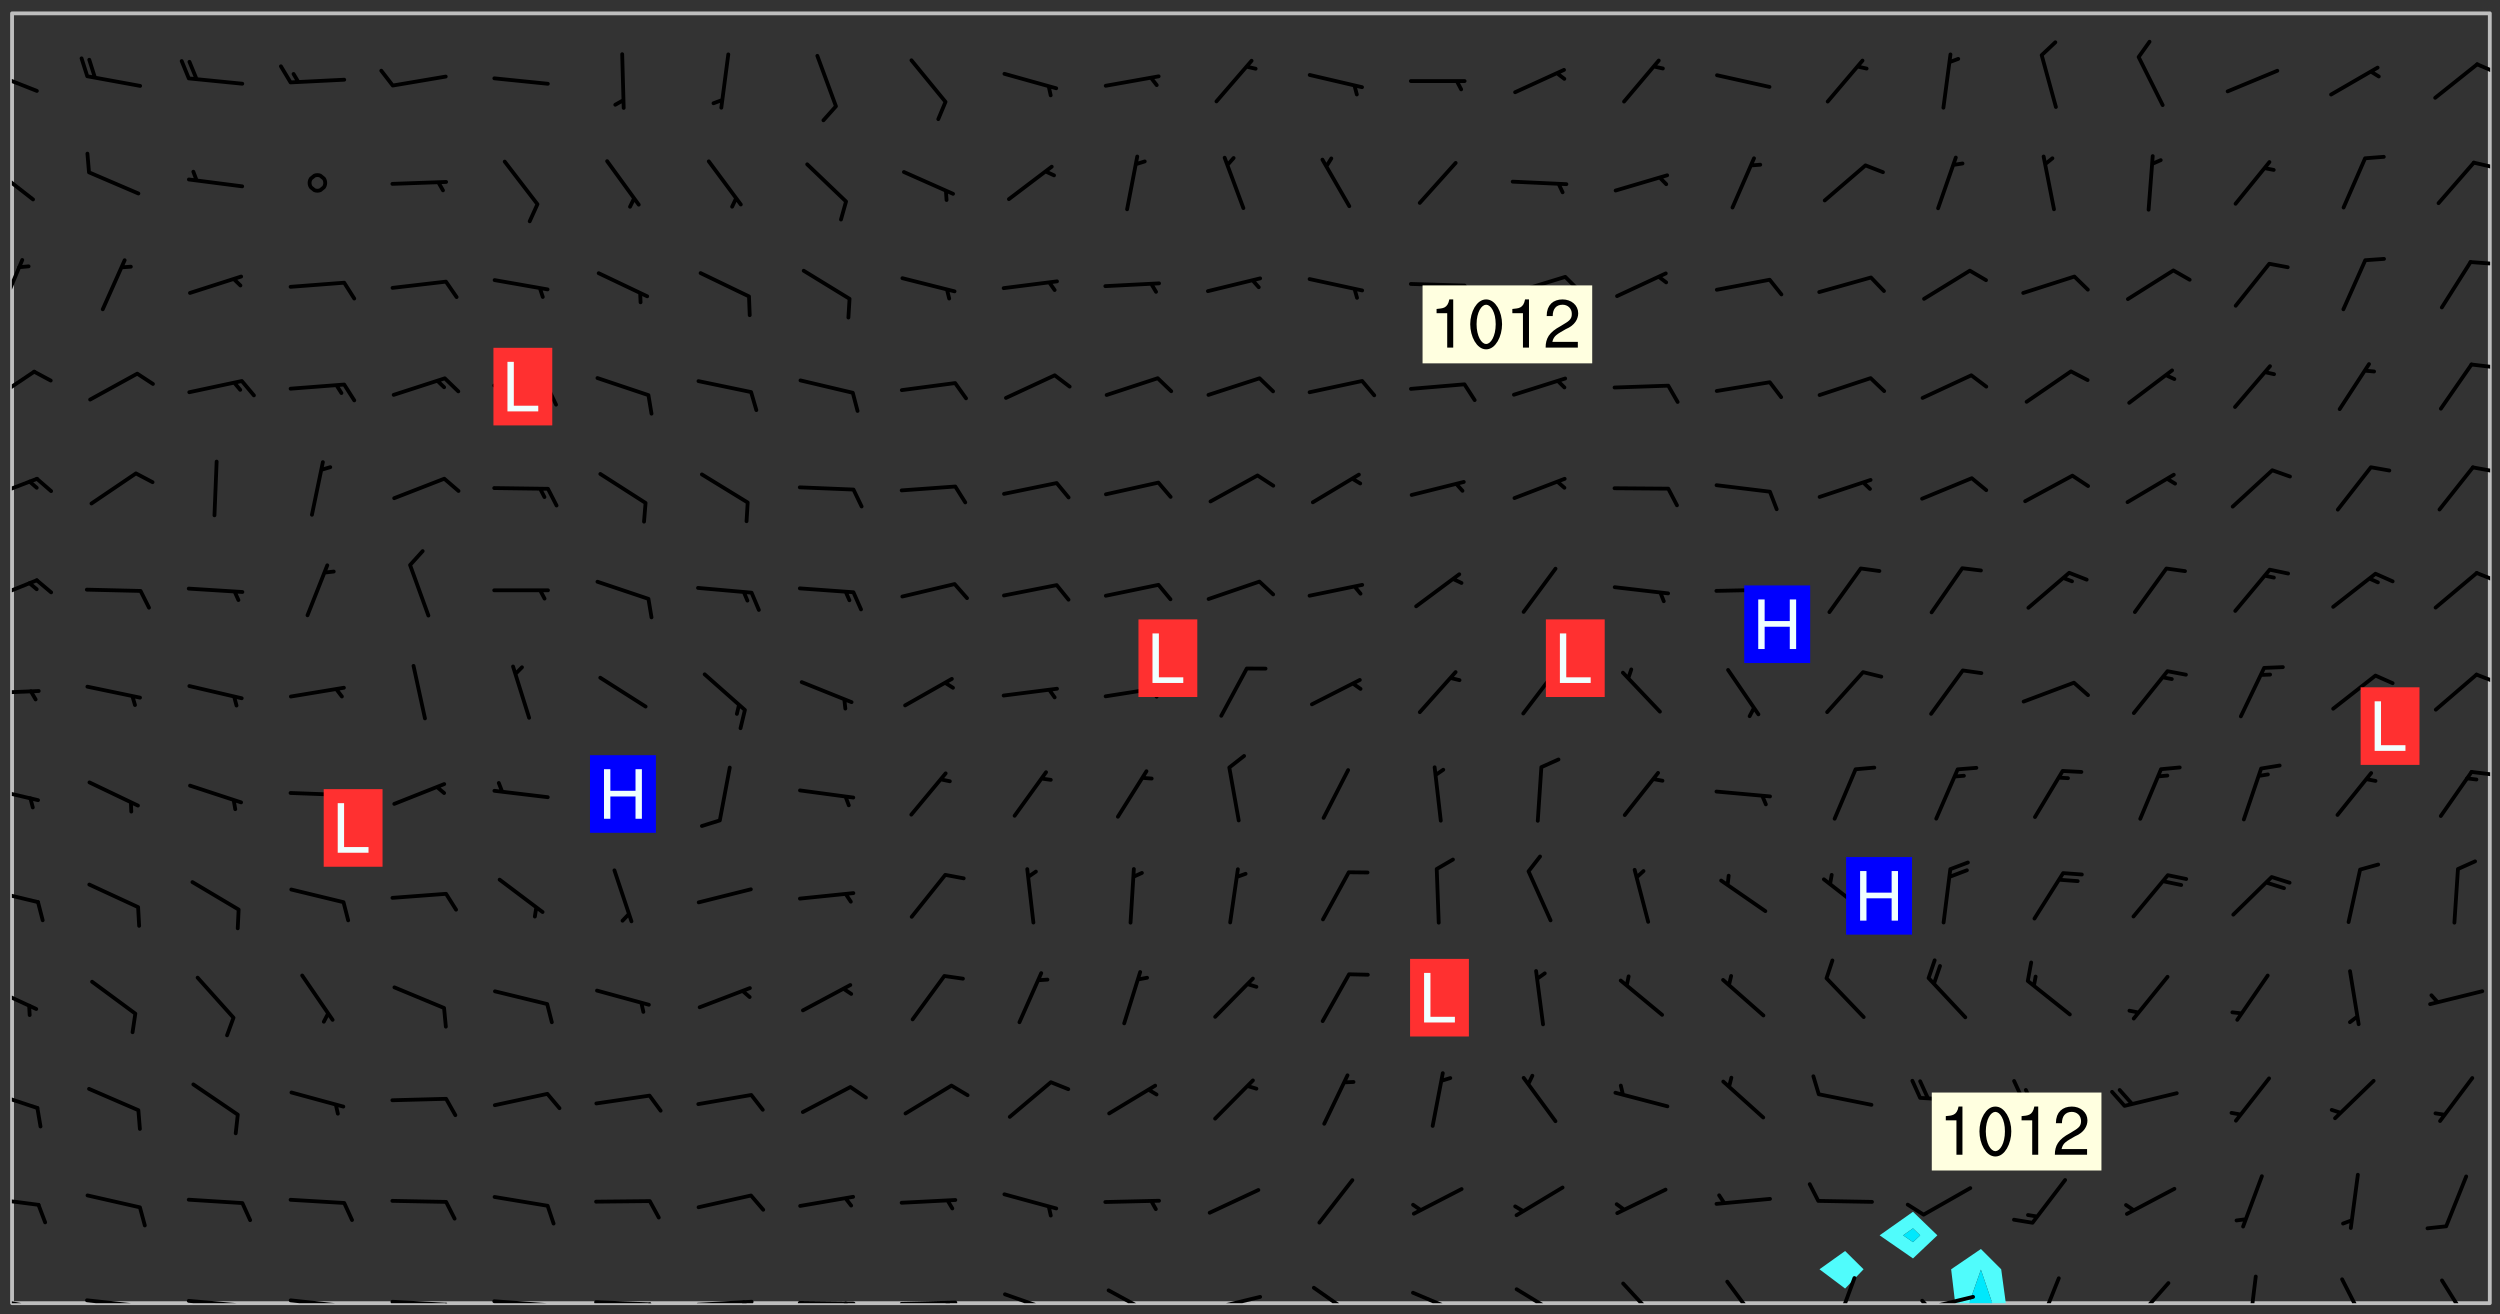 <svg xmlns="http://www.w3.org/2000/svg" role="img" xmlns:xlink="http://www.w3.org/1999/xlink" viewBox="142.45 309.95 326.84 171.84"><rect x="142.45" y="309.95" width="326.84" height="171.84" fill="#333333" stroke="none"/><defs><clipPath id="clip2"><path d="M 144 311.672 L 145 311.672 L 145 480.328 L 144 480.328 Z M 144 311.672"/></clipPath><clipPath id="clip3"><path d="M 144 311.672 L 468 311.672 L 468 480.328 L 144 480.328 Z M 144 311.672"/></clipPath><clipPath id="clip4"><path d="M 397 473 L 405 473 L 405 480.328 L 397 480.328 Z M 397 473"/></clipPath><clipPath id="clip5"><path d="M 399 475 L 403 475 L 403 480.328 L 399 480.328 Z M 399 475"/></clipPath><clipPath id="clip6"><path d="M 467 311.672 L 468 311.672 L 468 480.328 L 467 480.328 Z M 467 311.672"/></clipPath><clipPath id="clip7"><path d="M 144 479 L 148 479 L 148 480.328 L 144 480.328 Z M 144 479"/></clipPath><clipPath id="clip8"><path d="M 147 480 L 149 480 L 149 480.328 L 147 480.328 Z M 147 480"/></clipPath><clipPath id="clip9"><path d="M 153 479 L 162 479 L 162 480.328 L 153 480.328 Z M 153 479"/></clipPath><clipPath id="clip10"><path d="M 160 480 L 162 480 L 162 480.328 L 160 480.328 Z M 160 480"/></clipPath><clipPath id="clip11"><path d="M 166 479 L 175 479 L 175 480.328 L 166 480.328 Z M 166 479"/></clipPath><clipPath id="clip12"><path d="M 173 480 L 176 480 L 176 480.328 L 173 480.328 Z M 173 480"/></clipPath><clipPath id="clip13"><path d="M 180 479 L 188 479 L 188 480.328 L 180 480.328 Z M 180 479"/></clipPath><clipPath id="clip14"><path d="M 187 480 L 189 480 L 189 480.328 L 187 480.328 Z M 187 480"/></clipPath><clipPath id="clip15"><path d="M 193 479 L 202 479 L 202 480.328 L 193 480.328 Z M 193 479"/></clipPath><clipPath id="clip16"><path d="M 200 480 L 203 480 L 203 480.328 L 200 480.328 Z M 200 480"/></clipPath><clipPath id="clip17"><path d="M 206 479 L 215 479 L 215 480.328 L 206 480.328 Z M 206 479"/></clipPath><clipPath id="clip18"><path d="M 213 480 L 216 480 L 216 480.328 L 213 480.328 Z M 213 480"/></clipPath><clipPath id="clip19"><path d="M 220 479 L 228 479 L 228 480.328 L 220 480.328 Z M 220 479"/></clipPath><clipPath id="clip20"><path d="M 227 480 L 229 480 L 229 480.328 L 227 480.328 Z M 227 480"/></clipPath><clipPath id="clip21"><path d="M 233 479 L 241 479 L 241 480.328 L 233 480.328 Z M 233 479"/></clipPath><clipPath id="clip22"><path d="M 239 479 L 241 479 L 241 480.328 L 239 480.328 Z M 239 479"/></clipPath><clipPath id="clip23"><path d="M 246 480 L 255 480 L 255 480.328 L 246 480.328 Z M 246 480"/></clipPath><clipPath id="clip24"><path d="M 252 480 L 254 480 L 254 480.328 L 252 480.328 Z M 252 480"/></clipPath><clipPath id="clip25"><path d="M 260 479 L 268 479 L 268 480.328 L 260 480.328 Z M 260 479"/></clipPath><clipPath id="clip26"><path d="M 266 480 L 268 480 L 268 480.328 L 266 480.328 Z M 266 480"/></clipPath><clipPath id="clip27"><path d="M 273 478 L 281 478 L 281 480.328 L 273 480.328 Z M 273 478"/></clipPath><clipPath id="clip28"><path d="M 279 480 L 280 480 L 280 480.328 L 279 480.328 Z M 279 480"/></clipPath><clipPath id="clip29"><path d="M 287 478 L 294 478 L 294 480.328 L 287 480.328 Z M 287 478"/></clipPath><clipPath id="clip30"><path d="M 300 479 L 308 479 L 308 480.328 L 300 480.328 Z M 300 479"/></clipPath><clipPath id="clip31"><path d="M 313 478 L 321 478 L 321 480.328 L 313 480.328 Z M 313 478"/></clipPath><clipPath id="clip32"><path d="M 326 478 L 334 478 L 334 480.328 L 326 480.328 Z M 326 478"/></clipPath><clipPath id="clip33"><path d="M 340 478 L 347 478 L 347 480.328 L 340 480.328 Z M 340 478"/></clipPath><clipPath id="clip34"><path d="M 354 477 L 360 477 L 360 480.328 L 354 480.328 Z M 354 477"/></clipPath><clipPath id="clip35"><path d="M 368 477 L 373 477 L 373 480.328 L 368 480.328 Z M 368 477"/></clipPath><clipPath id="clip36"><path d="M 382 476 L 386 476 L 386 480.328 L 382 480.328 Z M 382 476"/></clipPath><clipPath id="clip37"><path d="M 393 479 L 401 479 L 401 480.328 L 393 480.328 Z M 393 479"/></clipPath><clipPath id="clip38"><path d="M 393 479 L 395 479 L 395 480.328 L 393 480.328 Z M 393 479"/></clipPath><clipPath id="clip39"><path d="M 408 476 L 412 476 L 412 480.328 L 408 480.328 Z M 408 476"/></clipPath><clipPath id="clip40"><path d="M 421 477 L 427 477 L 427 480.328 L 421 480.328 Z M 421 477"/></clipPath><clipPath id="clip41"><path d="M 436 476 L 438 476 L 438 480.328 L 436 480.328 Z M 436 476"/></clipPath><clipPath id="clip42"><path d="M 448 476 L 453 476 L 453 480.328 L 448 480.328 Z M 448 476"/></clipPath><clipPath id="clip43"><path d="M 461 477 L 466 477 L 466 480.328 L 461 480.328 Z M 461 477"/></clipPath><clipPath id="clip44"><path d="M 144 466 L 148 466 L 148 468 L 144 468 Z M 144 466"/></clipPath><clipPath id="clip45"><path d="M 144 452 L 148 452 L 148 456 L 144 456 Z M 144 452"/></clipPath><clipPath id="clip46"><path d="M 144 438 L 148 438 L 148 443 L 144 443 Z M 144 438"/></clipPath><clipPath id="clip47"><path d="M 144 426 L 148 426 L 148 429 L 144 429 Z M 144 426"/></clipPath><clipPath id="clip48"><path d="M 144 412 L 148 412 L 148 415 L 144 415 Z M 144 412"/></clipPath><clipPath id="clip49"><path d="M 465 410 L 468 410 L 468 412 L 465 412 Z M 465 410"/></clipPath><clipPath id="clip50"><path d="M 144 400 L 148 400 L 148 401 L 144 401 Z M 144 400"/></clipPath><clipPath id="clip51"><path d="M 465 397 L 468 397 L 468 400 L 465 400 Z M 465 397"/></clipPath><clipPath id="clip52"><path d="M 144 385 L 148 385 L 148 389 L 144 389 Z M 144 385"/></clipPath><clipPath id="clip53"><path d="M 466 384 L 468 384 L 468 387 L 466 387 Z M 466 384"/></clipPath><clipPath id="clip54"><path d="M 144 372 L 148 372 L 148 376 L 144 376 Z M 144 372"/></clipPath><clipPath id="clip55"><path d="M 465 370 L 468 370 L 468 372 L 465 372 Z M 465 370"/></clipPath><clipPath id="clip56"><path d="M 144 358 L 148 358 L 148 363 L 144 363 Z M 144 358"/></clipPath><clipPath id="clip57"><path d="M 465 357 L 468 357 L 468 359 L 465 359 Z M 465 357"/></clipPath><clipPath id="clip58"><path d="M 144 343 L 146 343 L 146 351 L 144 351 Z M 144 343"/></clipPath><clipPath id="clip59"><path d="M 465 343 L 468 343 L 468 345 L 465 345 Z M 465 343"/></clipPath><clipPath id="clip60"><path d="M 144 331 L 148 331 L 148 337 L 144 337 Z M 144 331"/></clipPath><clipPath id="clip61"><path d="M 465 330 L 468 330 L 468 333 L 465 333 Z M 465 330"/></clipPath><clipPath id="clip62"><path d="M 144 319 L 148 319 L 148 323 L 144 323 Z M 144 319"/></clipPath><clipPath id="clip63"><path d="M 466 318 L 468 318 L 468 320 L 466 320 Z M 466 318"/></clipPath><g id="surface201" clip-path="url(#clip1)"><path fill="#fff" fill-opacity="0" fill-rule="evenodd" d="M 0 0 L 1000 0 L 1000 1000 L 0 1000 Z M 0 0"/><path fill="#d3d3d3" fill-opacity="0" fill-rule="evenodd" d="M162.152 355.867L161.918 356.16 161.977 356.395 162.094 356.566 162.27 356.801 162.562 357.148 162.676 357.207 162.793 357.035 162.852 356.801 163.027 356.625 163.492 356.449 164.191 356.449 164.426 356.742 164.715 357.559 164.773 357.734 164.949 357.965 165.301 358.199 166 358.898 166.172 359.074 166.406 359.422 166.641 359.832 166.93 360.414 167.34 360.879 167.57 361.113 167.805 361.289 167.922 361.52 168.098 361.812 168.27 362.977 168.27 363.211 168.328 363.5 168.387 363.617 168.504 363.734 168.852 364.145 168.969 364.316 169.145 364.492 169.32 364.727 169.438 364.898 169.609 365.25 169.668 365.484 169.902 365.891 170.137 365.832 169.961 366.008 169.902 366.938 169.32 366.938 169.086 366.824 168.738 366.938 168.621 367.055 168.562 367.348 168.504 367.523 168.387 367.695 167.922 367.988 167.863 368.223 167.805 368.336 167.805 368.98 167.863 369.152 167.863 369.562 167.922 369.621 167.922 370.027 167.98 370.434 168.098 370.609 168.156 370.668 168.387 371.309 168.328 371.602 168.328 372.301 168.27 372.883 168.27 373.117 168.211 373.348 168.156 373.699 168.156 375.621 168.211 375.738 168.637 375.738 168.27 375.855 168.246 376.207 169.137 377.375 170.879 377.914 172.219 378.273 172.219 378.812 172.309 379.621 172.844 380.336 174.363 380.605 175.254 380.52 175.344 381.684 175.879 381.863 177.039 381.684 179.094 380.699 180.254 380.336 182.133 380.16 183.828 379.98 183.648 380.699 182.133 380.785 180.883 380.875 180.078 381.145 179.004 381.953 179.273 382.672 179.809 383.57 179.629 384.195 179.363 385.004 179.629 386.082 180.254 386.98 181.059 387.16 182.309 386.98 182.043 387.703 182.141 388.207 182.195 388.5 182.195 388.672 182.254 388.965 182.254 389.371 182.43 389.488 182.781 389.605 183.188 389.605 183.48 389.43 183.594 389.312 183.652 389.195 183.77 388.965 183.828 388.789 184.18 388.324 184.41 388.148 184.586 388.09 184.762 388.148 184.82 388.324 184.938 389.312 184.992 389.781 185.051 389.953 185.168 390.188 185.344 390.246 186.16 390.305 186.449 390.305 186.566 390.539 186.625 390.945 186.684 391.297 186.684 392.402 186.801 392.695 186.918 393.043 187.207 393.742 187.383 394.094 187.965 394.848 188.316 395.023 188.488 395.082 188.957 395.316 189.598 395.781 189.945 396.016 190.238 396.191 190.531 396.246 190.762 396.309 191.578 396.656 191.871 396.832 191.984 397.004 192.336 397.355 192.453 397.531 192.977 398.172 192.977 398.461 193.035 398.812 193.035 399.16 193.094 399.512 193.152 399.801 193.27 399.859 193.441 399.918 193.617 399.918 194.199 400.152 194.375 400.27 194.551 400.559 194.727 400.793 194.84 401.027 195.133 401.258 195.25 401.375 195.25 401.785 195.309 401.84 195.598 402.074 195.832 402.191 195.891 402.309 196.008 402.48 196.066 402.598 196.297 402.832 196.355 403.008 196.59 403.066 196.707 403.125 196.59 403.238 196.531 403.355 196.531 403.473 196.414 403.766 196.297 404.055 196.297 404.637 196.473 404.754 196.59 404.812 196.648 404.93 196.766 405.047 196.879 405.105 197.055 405.453 197.113 405.805 197.172 406.211 197.172 406.387 197.113 406.562 196.996 407.262 196.996 407.434 197.113 407.609 197.406 407.902 197.812 407.902 197.988 408.02 198.105 408.191 198.223 408.484 198.223 408.719 197.695 408.719 197.465 408.484 197.23 408.484 197.055 408.543 196.996 409.242 197.055 409.59 197.172 409.766 197.348 410.176 197.465 410.406 197.754 410.875 197.93 410.93 198.453 410.93 198.688 410.988 199.445 411.629 199.504 411.922 199.504 412.156 199.562 412.215 199.793 412.562 199.793 412.914 199.676 413.086 199.676 413.379 199.969 413.668 200.262 413.844 200.434 413.902 200.727 414.078 201.02 414.195 201.602 414.602 201.891 414.836 202.184 415.012 202.402 415.172 202.418 415.184 202.648 415.359 203.289 415.883 203.465 416.117 203.582 416.293 203.758 416.469 203.871 416.641 203.871 417.281 203.988 417.457 204.457 417.574 205.039 417.691 205.273 417.75 205.504 417.863 205.797 417.98 205.91 418.039 206.496 418.391 206.785 418.562 206.961 418.625 207.137 418.68 207.312 418.738 208.012 419.09 208.301 419.266 208.535 419.32 208.824 419.496 209.059 419.613 209.699 420.02 209.992 420.137 210.164 420.195 210.398 420.254 210.809 420.312 211.039 420.371 211.273 420.488 211.332 420.66 210.922 420.836 211.391 420.895 211.449 421.188 211.562 421.422 211.738 421.477 211.973 421.535 212.148 421.594 212.555 421.711 213.195 421.945 213.312 422.117 213.371 422.352 213.371 422.527 213.312 422.645 213.254 423.051 213.488 423.285 213.605 423.344 213.953 423.461 214.594 423.691 214.77 423.809 215.059 423.926 215.234 424.102 215.469 424.566 216.051 425.672 216.227 425.848 216.574 426.023 216.75 426.141 217.102 426.258 218.148 426.781 218.383 426.84 218.848 426.953 219.141 427.012 219.605 427.188 220.363 427.77 220.598 428.004 220.945 428.469 221.121 428.645 221.41 428.879 222.227 429.578 222.52 429.754 222.809 430.043 223.102 430.219 223.395 430.508 224.09 431.148 224.266 431.324 224.559 431.559 224.848 431.793 225.316 432.082 225.957 432.664 226.305 432.898 226.539 433.191 226.887 433.539 227.238 434.004 228.172 434.996 228.52 435.402 228.637 435.578 228.871 435.637 228.984 435.754 229.629 435.93 229.859 436.043 230.094 436.102 230.387 436.277 230.617 436.395 231.551 437.094 231.957 437.5 232.191 437.676 232.598 437.852 232.832 437.969 233.648 438.316 233.996 438.551 234.23 438.668 234.523 438.957 234.754 439.074 235.512 439.426 235.863 439.598 236.094 439.656 236.387 439.773 236.621 439.832 237.492 440.008 238.309 440.008 238.777 440.238 238.949 440.297 239.824 440.996 240.289 441.113 240.582 441.172 240.758 441.23 240.988 441.289 241.457 441.348 241.805 441.406 242.156 441.465 242.562 441.523 242.855 441.523 243.027 441.582 243.027 441.812 243.203 441.988 243.496 441.988 243.844 442.047 244.195 442.105 244.895 442.223 245.535 442.223 246 441.988 246.293 441.812 246.465 441.695 246.875 441.523 247.164 441.348 248.098 440.883 248.566 440.59 249.09 440.297 249.555 440.125 250.02 439.949 251.07 439.484 251.359 439.367 251.77 439.25 252.059 439.133 252.586 438.957 254.102 438.258 254.684 437.91 254.973 437.852 255.266 437.793 255.613 437.676 256.488 437.445 256.84 437.328 256.953 437.328 257.188 437.27 258.062 437.035 258.297 436.977 259.109 436.977 259.461 436.918 260.277 436.801 260.449 436.742 260.801 436.688 261.094 436.629 261.324 436.57 262.141 436.395 262.316 436.336 262.664 436.336 262.898 436.277 263.363 436.16 264.121 435.988 264.355 435.93 264.703 435.93 265.113 435.812 265.402 435.754 266.688 435.695 266.977 435.695 267.387 435.637 267.617 435.578 267.793 435.578 268.668 435.461 269.074 435.461 269.484 435.344 269.832 435.344 270.184 435.23 271.055 435.172 272.805 435.172 273.852 435.461 274.262 435.578 274.551 435.695 274.902 435.812 275.191 435.93 276.242 436.102 276.531 436.16 276.824 436.16 277.117 436.219 277.289 436.277 277.699 436.336 277.871 436.395 277.988 436.453 278.105 436.453 278.223 436.512 278.574 436.57 278.688 436.57 279.098 436.637 281.02 437.031 282.945 437.426 284.465 437.875 286.16 438.594 288.305 439.398 289.91 438.68 291.34 437.875 292.5 436.797 293.75 436.348 296.785 435.629 298.66 435.27 300.805 433.922 303.039 432.668 305.539 431.41 307.234 430.961 309.02 430.781 310.18 430.512 310.805 431.051 312.145 430.781 312.859 429.793 313.844 428.449 314.289 428.27 315.094 427.91 316.969 427.371 318.754 426.922 320.004 426.652 321.164 426.562 322.863 426.473 324.824 426.203 326.074 426.113 326.613 426.113 327.238 426.023 328.129 426.023 330.273 425.844 332.684 425.664 335.273 425.574 336.969 425.754 338.578 425.844 340.008 426.203 341.168 426.922 343.043 427.91 344.203 429.438 344.469 430.152 345.098 430.242 345.453 431.141 345.988 431.68 346.523 433.207 347.598 433.566 348.133 433.566 347.328 434.102 347.418 435.809 348.133 438.504 349.023 439.309 349.918 440.297 350.633 441.555 352.418 442.094 353.938 441.914 354.293 443.258 355.902 442.453 356.883 441.914 357.152 442.184 357.469 441.969 357.688 441.824 358.488 442.273 358.938 441.914 359.293 441.914 359.828 441.645 360.367 440.926 360.902 440.656 361.527 439.668 362.688 440.117 363.527 440.488 364.922 441.105 366.617 440.926 368.223 440.926 370.008 441.016 370.188 439.309 370.723 437.965 371.527 438.234 372.02 439.082 372.422 439.488 372.332 440.027 372.332 440.387 373.047 440.836 373.758 440.566 375.188 440.566 375.547 441.555 375.992 442.812 376.707 444.156 377.957 444.785 379.652 445.414 380.367 445.234 380.547 444.695 381.527 444.605 381.977 444.965 382.062 446.223 381.797 446.852 381.262 447.031 381.262 447.57 381.977 448.555 382.242 449.094 383.227 450.082 384.027 451.16 383.762 451.52 383.672 452.418 383.047 454.75 382.691 456.816 382.602 458.609 382.422 459.328 382.332 459.867 382.332 461.305 381.352 463.188 380.992 464.895 380.457 465.793 379.652 466.961 379.387 467.5 381.441 468.754 381.527 469.113 381.172 469.652 381.082 469.473 381.082 470.281 381.172 471.719 380.727 472.434 379.652 472.527 379.387 473.242 379.922 474.141 380.727 474.859 381.887 475.668 383.227 475.938 383.672 476.297 383.316 476.746 381.527 476.656 380.277 476.207 379.562 475.488 378.938 475.398 378.762 478.988 378.574 480.297 467.934 480.297 467.934 311.703 412.664 311.703 412.664 360.785 413.426 360.91 416.715 361.453 418.738 364.289 418.738 367.043 421.09 367.375 423.438 367.707 427.488 367.707 426.109 371.867 424.086 372.574 422.062 373.277 421.52 373.621 418.926 375.238 418.738 375.355 416.715 373.277 415.984 370.535 413.312 368.457 411.938 364.957 411.871 364.875 409.914 362.203 412.664 360.785 412.664 311.703 294.422 311.703 294.422 403.117 294.539 403.148 294.672 403.16 294.746 403.234 294.852 403.281 294.941 403.34 295.027 403.398 295.117 403.457 295.414 403.754 295.473 403.844 295.504 403.961 295.531 404.078 295.547 404.215 295.516 404.332 295.457 404.422 295.398 404.508 295.355 404.613 295.309 404.715 295.281 404.836 295.281 404.98 295.457 405.25 295.605 405.398 295.68 405.484 295.754 405.559 295.797 405.664 295.859 405.754 295.918 405.84 295.961 405.945 296.02 406.035 296.066 406.137 296.109 406.242 296.168 406.328 296.285 406.508 296.359 406.582 296.422 406.668 296.48 406.758 296.523 406.863 296.582 406.953 296.641 407.039 296.703 407.129 296.762 407.219 296.805 407.32 296.922 407.5 296.996 407.574 297.055 407.66 297.129 407.734 297.219 407.793 297.324 407.84 297.473 407.84 297.605 407.824 297.738 407.84 297.84 407.793 297.914 407.719 297.961 407.617 297.945 407.484 297.945 407.336 297.898 407.23 297.871 407.113 297.824 407.012 297.797 406.891 297.754 406.789 297.691 406.699 297.648 406.598 297.605 406.492 297.574 406.375 297.559 406.242 297.547 406.105 297.633 406.047 297.691 405.961 297.812 405.93 297.855 406.035 297.871 406.168 297.871 406.285 297.93 406.387 297.988 406.477 298.078 406.535 298.227 406.684 298.285 406.773 298.328 406.879 298.316 406.98 298.402 407.039 298.508 407.086 298.594 407.145 298.684 407.203 298.758 407.277 298.641 407.305 298.535 407.352 298.449 407.41 298.375 407.484 298.316 407.574 298.254 407.66 298.227 407.781 298.18 407.883 298.137 407.988 298.105 408.105 298.094 408.238 298.078 408.371 298.078 408.52 298.105 408.637 298.152 408.742 298.195 408.844 298.254 408.934 298.328 409.008 298.418 409.066 298.492 409.141 298.582 409.199 298.641 409.289 298.684 409.395 298.73 409.496 298.848 409.527 298.98 409.543 299.129 409.543 299.246 409.512 299.352 409.555 299.395 409.66 299.441 409.762 299.469 409.883 299.5 410 299.527 410.117 299.559 410.238 299.586 410.355 299.691 410.398 299.793 410.445 299.926 410.43 300.074 410.578 300.137 410.664 300.211 410.738 300.281 410.812 300.371 410.875 300.477 410.918 300.578 410.961 300.695 410.992 300.832 411.008 300.949 410.977 301.023 410.902 301.051 410.785 301.039 410.652 301.008 410.531 300.98 410.414 301.023 410.309 301.141 410.309 301.23 410.371 301.348 410.398 301.496 410.398 301.629 410.414 301.777 410.414 301.91 410.43 302.043 410.414 302.191 410.414 302.324 410.398 302.457 410.387 302.594 410.398 302.711 410.371 302.844 410.355 303.035 410.297 302.977 410.473 302.961 410.605 302.934 410.727 302.918 410.859 302.859 410.945 302.727 410.961 302.621 411.008 302.516 411.051 302.398 411.082 302.281 411.109 302.016 411.141 301.867 411.141 301.734 411.156 301.66 411.23 301.719 411.316 301.867 411.465 301.984 411.645 302.059 411.715 302.148 411.777 302.238 411.836 302.324 411.895 302.414 411.953 302.516 411.996 302.621 412.059 302.727 412.102 302.812 412.16 302.918 412.207 303.02 412.25 303.199 412.367 303.258 412.457 303.215 412.559 303.168 412.664 303.184 412.797 303.406 413.02 303.465 413.109 303.508 413.211 303.539 413.332 303.582 413.434 303.598 413.566 303.629 413.684 303.641 413.82 303.672 413.938 303.82 414.086 303.922 414.129 304.027 414.172 304.145 414.203 304.277 414.219 304.414 414.234 304.531 414.234 304.648 414.203 304.738 414.145 304.781 414.039 304.828 413.938 304.871 413.832 304.902 413.715 304.914 413.582 304.914 413.434 304.902 413.301 304.887 413.168 304.855 413.051 304.812 412.945 304.766 412.84 304.723 412.738 304.68 412.633 304.664 412.5 304.68 412.367 304.707 412.25 304.738 412.133 304.766 412.012 304.812 411.91 304.902 411.852 304.988 411.789 305.062 411.715 305.152 411.656 305.375 411.434 305.434 411.348 305.508 411.273 305.625 411.094 305.684 411.008 305.684 410.859 305.609 410.785 305.508 410.738 305.402 410.695 305.301 410.652 305.242 410.562 305.195 410.457 305.168 410.34 305.258 410.281 305.375 410.25 305.477 410.207 305.656 410.09 305.805 409.941 305.816 409.809 305.805 409.703 305.715 409.645 305.582 409.66 305.434 409.66 305.301 409.676 305.168 409.66 305.047 409.629 304.961 409.57 304.887 409.496 304.828 409.406 304.766 409.32 304.648 409.141 304.59 409.055 304.621 408.934 304.707 408.875 304.828 408.844 304.887 408.758 304.887 408.637 304.855 408.52 304.797 408.43 304.738 408.344 304.691 408.238 304.664 408.121 304.648 407.988 304.707 407.898 304.781 407.824 304.871 407.766 304.988 407.586 305.062 407.512 305.121 407.426 305.27 407.277 305.391 407.246 305.523 407.23 305.656 407.246 305.73 407.32 305.773 407.426 305.789 407.559 305.758 407.676 305.641 407.707 305.508 407.719 305.359 407.867 305.316 407.973 305.27 408.074 305.242 408.195 305.211 408.312 305.211 408.461 305.242 408.578 305.285 408.684 305.344 408.773 305.418 408.844 305.492 408.918 305.609 408.949 305.73 408.977 305.848 408.949 305.98 408.934 306.098 408.934 306.188 408.992 306.262 409.066 306.309 409.172 306.367 409.258 306.469 409.305 306.602 409.32 306.707 409.363 306.793 409.422 306.781 409.527 306.707 409.602 306.527 409.719 306.469 409.809 306.379 409.867 306.309 409.941 306.234 410.016 306.172 410.105 306.145 410.223 306.129 410.355 306.145 410.488 306.129 410.621 306.129 410.77 306.145 410.902 306.172 411.02 306.203 411.141 306.277 411.215 306.367 411.273 306.453 411.332 306.543 411.391 306.66 411.422 306.66 411.508 306.559 411.555 306.469 411.613 306.203 411.645 306.086 411.672 305.938 411.672 305.832 411.715 305.73 411.762 305.672 411.852 305.609 412.086 305.598 412.219 305.566 412.34 305.551 412.473 305.551 412.766 305.539 412.898 305.551 413.035 305.566 413.168 305.699 413.184 305.832 413.195 305.953 413.227 306.039 413.285 306.113 413.359 306.16 413.465 306.203 413.566 306.219 413.699 306.219 414.145 306.203 414.277 306.203 414.723 306.234 414.988 306.262 415.105 306.277 415.238 306.309 415.355 306.395 415.566 306.426 415.832 306.426 415.98 306.395 416.098 306.367 416.215 306.336 416.336 306.309 416.453 306.277 416.57 306.246 416.691 306.234 416.824 306.219 416.957 306.309 417.016 306.426 416.984 306.527 417 306.574 417.105 306.543 417.371 306.543 417.812 306.5 417.918 306.453 418.023 306.41 418.125 306.367 418.23 306.309 418.316 306.277 418.438 306.234 418.555 306.203 418.672 306.188 418.805 306.203 418.938 306.262 419.027 306.367 419.074 306.453 419.133 306.512 419.219 306.5 419.355 306.469 419.473 306.426 419.574 306.426 420.02 306.41 420.152 306.41 420.301 306.379 420.418 306.336 420.523 306.309 420.641 306.262 420.746 306.219 420.848 306.188 420.969 306.16 421.086 306.129 421.219 306.098 421.336 306.07 421.453 306.027 421.559 305.996 421.676 305.965 421.797 305.953 421.93 305.938 422.062 305.938 422.359 305.965 422.477 305.965 422.625 306.012 423.023 306.039 423.141 306.098 423.23 306.219 423.262 306.367 423.262 306.5 423.246 306.559 423.336 306.559 423.453 306.5 423.543 306.41 423.602 306.309 423.645 306.203 423.691 306.113 423.75 306.027 423.809 305.891 423.824 305.773 423.793 305.641 423.777 305.539 423.824 305.477 423.91 305.465 424.047 305.449 424.18 305.418 424.297 305.391 424.414 305.375 424.547 305.344 424.668 305.344 424.965 305.359 425.098 305.391 425.215 305.391 425.363 305.402 425.496 305.402 425.645 305.375 425.762 305.328 425.863 305.301 425.984 305.27 426.102 305.211 426.191 305.137 426.266 305.035 426.309 304.93 426.355 304.812 426.383 304.691 426.414 304.59 426.367 304.648 426.281 304.754 426.234 304.781 426.117 304.812 426 304.84 425.879 304.871 425.762 304.871 425.613 304.887 425.48 304.855 425.363 304.812 425.258 304.707 425.273 304.633 425.348 304.531 425.391 304.441 425.453 304.367 425.527 304.324 425.629 304.309 425.762 304.277 425.879 304.25 426 304.219 426.117 304.191 426.234 304.16 426.355 304.133 426.473 304.102 426.59 304.059 426.695 303.969 426.754 303.879 426.754 303.762 426.723 303.73 426.637 303.746 426.5 303.715 426.383 303.715 426.234 303.703 426.102 303.703 425.953 303.641 425.719 303.613 425.598 303.57 425.496 303.523 425.391 303.465 425.305 303.406 425.215 303.363 425.109 303.301 425.023 303.152 424.875 303.082 424.801 302.977 424.754 302.871 424.711 302.77 424.668 302.473 424.371 302.383 424.297 302.297 424.238 302.191 424.195 302.102 424.133 302.016 424.074 301.91 424.031 301.82 423.973 301.734 423.91 301.66 423.84 301.555 423.793 301.469 423.734 301.363 423.691 301.273 423.629 301.172 423.586 301.066 423.543 300.98 423.484 300.875 423.438 300.77 423.395 300.668 423.348 300.578 423.289 300.477 423.246 300.371 423.203 300.281 423.141 300.164 423.113 300.031 423.098 299.898 423.113 299.75 423.113 299.617 423.129 299.5 423.098 299.41 423.039 299.336 422.965 299.246 422.906 299.145 422.859 298.996 422.859 298.875 422.832 298.773 422.789 298.699 422.715 298.582 422.535 298.492 422.477 298.391 422.434 298.301 422.371 298.195 422.328 298.105 422.27 298.02 422.211 297.914 422.164 297.855 422.078 297.797 421.988 297.754 421.883 297.707 421.781 297.633 421.707 297.547 421.648 297.473 421.574 297.383 421.516 297.16 421.293 297.117 421.188 297.086 420.922 297.191 420.879 297.336 420.879 297.441 420.922 297.516 420.996 297.605 421.055 297.691 421.113 297.797 421.16 297.887 421.219 298.035 421.367 298.105 421.441 298.254 421.59 298.316 421.676 298.391 421.75 298.477 421.809 298.551 421.883 298.641 421.945 298.73 422.004 298.816 422.062 299.086 422.238 299.188 422.285 299.293 422.328 299.395 422.371 299.441 422.297 299.5 422.211 299.574 422.137 299.645 422.062 299.75 422.105 299.824 422.18 299.883 422.27 299.926 422.371 299.973 422.477 300.016 422.582 300.137 422.609 300.254 422.582 300.328 422.492 300.371 422.387 300.43 422.297 300.504 422.223 300.609 422.18 300.727 422.152 300.859 422.164 300.949 422.223 301.098 422.371 301.156 422.461 301.199 422.566 301.246 422.668 301.289 422.773 301.332 422.875 301.438 422.922 301.543 422.965 301.676 422.98 301.762 422.922 301.82 422.832 301.895 422.758 302 422.715 302.117 422.742 302.223 422.789 302.324 422.832 302.43 422.875 302.531 422.922 302.711 423.039 302.711 423.156 302.695 423.289 302.711 423.422 302.727 423.559 302.785 423.645 302.887 423.691 303.008 423.719 303.125 423.75 303.273 423.75 303.391 423.719 303.449 423.629 303.629 423.512 303.688 423.422 303.762 423.348 303.82 423.262 303.938 423.082 304.117 422.965 304.234 422.996 304.324 423.055 304.367 423.129 304.352 423.262 304.352 423.379 304.441 423.438 304.59 423.438 304.723 423.422 304.855 423.41 305.121 423.379 305.227 423.336 305.344 423.305 305.465 423.277 305.539 423.203 305.609 423.129 305.672 423.039 305.656 422.934 305.609 422.832 305.508 422.789 305.402 422.773 305.285 422.801 305.02 422.832 304.871 422.832 304.797 422.758 304.707 422.699 304.59 422.668 304.473 422.641 304.34 422.625 304.191 422.625 304.059 422.641 303.762 422.641 303.656 422.594 303.508 422.445 303.465 422.344 303.406 422.254 303.629 422.031 303.715 421.973 303.82 421.93 303.938 421.898 304.07 421.883 304.203 421.898 304.34 421.914 304.441 421.957 304.574 421.945 304.664 421.883 304.766 421.84 304.828 421.75 304.781 421.648 304.691 421.59 304.574 421.559 304.473 421.516 304.414 421.426 304.352 421.336 304.352 421.219 304.367 421.086 304.473 421.039 304.547 420.969 304.547 420.848 304.457 420.789 304.426 420.672 304.516 420.613 304.59 420.539 304.633 420.434 304.691 420.344 304.738 420.242 304.754 420.109 304.754 419.961 304.707 419.855 304.664 419.754 304.574 419.695 304.441 419.68 304.34 419.637 304.203 419.621 304.086 419.59 303.641 419.59 303.508 419.574 303.375 419.562 303.242 419.547 303.125 419.516 302.977 419.516 302.844 419.5 302.711 419.488 302.445 419.457 302.324 419.414 302.238 419.355 302.164 419.281 302.164 419.133 302.176 419 302.281 418.953 302.383 418.91 302.516 418.895 302.668 418.895 302.801 418.879 303.094 418.879 303.215 418.91 303.316 418.953 303.406 419.012 303.641 419.074 303.762 419.027 303.852 418.969 303.953 418.926 304.086 418.91 304.191 418.953 304.293 419 304.426 419.012 304.547 418.984 304.691 418.984 304.812 418.953 304.93 418.926 305.035 418.879 305.109 418.805 305.195 418.746 305.344 418.598 305.402 418.512 305.449 418.406 305.477 418.289 305.492 418.184 305.391 418.141 305.301 418.082 305.184 418.051 305.078 418.008 304.988 417.945 304.914 417.859 304.84 417.785 304.738 417.742 304.633 417.695 304.531 417.652 304.473 417.562 304.426 417.461 304.34 417.25 304.277 417.164 304.219 417.074 304.145 417 304.059 416.941 303.789 416.941 303.672 416.973 303.582 417.031 303.48 417.074 303.348 417.09 303.242 417.074 303.215 416.957 303.152 416.867 303.035 416.836 302.934 416.793 302.785 416.645 302.754 416.527 302.738 416.422 302.812 416.348 302.992 416.23 303.109 416.203 303.227 416.172 303.363 416.188 303.465 416.23 303.57 416.273 303.672 416.32 303.777 416.363 303.895 416.395 304.027 416.41 304.145 416.438 304.277 416.453 304.383 416.438 304.473 416.379 304.398 416.305 304.293 416.262 304.219 416.188 304.145 416.098 303.996 415.949 303.91 415.891 303.82 415.832 303.746 415.758 303.656 415.699 303.555 415.652 303.434 415.625 303.332 415.578 303.227 415.535 303.109 415.504 303.008 415.461 302.887 415.43 302.738 415.43 302.621 415.461 302.516 415.504 302.43 415.566 302.25 415.684 302.164 415.742 302.074 415.801 301.969 415.848 301.883 415.906 301.777 415.949 301.676 415.992 301.57 416.039 301.496 416.113 301.438 416.203 301.379 416.289 301.332 416.395 301.273 416.48 301.199 416.555 301.066 416.543 300.949 416.512 300.832 416.512 300.758 416.586 300.668 416.645 300.594 416.719 300.504 416.777 300.418 416.836 300.312 416.883 300.211 416.926 300.074 416.941 299.973 416.898 299.824 416.75 299.719 416.703 299.633 416.703 299.527 416.75 299.426 416.793 299.305 416.824 299.188 416.793 299.113 416.719 299.113 416.602 299.145 416.48 299.219 416.41 299.277 416.32 299.352 416.246 299.469 416.215 299.574 416.172 299.867 416.172 300 416.156 300.137 416.141 300.238 416.098 300.328 416.039 300.43 415.992 300.52 415.934 300.652 415.922 300.742 415.98 300.875 415.992 300.965 415.934 301.051 415.875 301.156 415.832 301.246 415.773 301.332 415.711 301.422 415.652 301.57 415.504 301.629 415.418 301.688 415.328 301.793 415.285 301.926 415.27 302.043 415.297 302.164 415.328 302.223 415.27 302.281 415.18 302.312 414.914 302.34 414.797 302.445 414.809 302.578 414.824 302.68 414.781 302.77 414.723 302.828 414.633 302.902 414.559 302.961 414.469 303.008 414.367 303.02 414.234 303.008 414.102 302.961 413.996 302.812 413.848 302.754 413.758 302.695 413.672 302.652 413.566 302.652 413.121 302.668 412.988 302.668 412.84 302.68 412.707 302.621 412.648 302.531 412.707 302.43 412.664 302.25 412.547 302.164 412.488 302.102 412.398 302.043 412.309 301.969 412.234 301.883 412.176 301.762 412.207 301.66 412.219 301.555 412.266 301.469 412.324 301.363 412.367 301.215 412.516 301.125 412.574 301.039 412.633 300.949 412.695 300.844 412.738 300.711 412.754 300.711 412.633 300.816 412.59 300.934 412.559 301.008 412.488 301.051 412.383 301.051 412.234 301.023 412.117 300.875 411.969 300.742 411.953 300.594 411.953 300.477 411.984 300.371 412.027 300.27 412.07 300.18 412.133 300.062 412.16 299.988 412.086 300 411.953 299.957 411.852 299.914 411.746 299.824 411.688 299.707 411.715 299.586 411.746 299.469 411.777 299.367 411.82 299.246 411.852 299.145 411.895 299.039 411.938 298.949 411.996 298.848 412.012 298.848 411.895 298.863 411.762 298.805 411.672 298.73 411.715 298.582 411.863 298.523 411.953 298.449 412.027 298.402 412.133 298.359 412.234 298.285 412.309 298.227 412.398 298.152 412.473 298.094 412.559 298.02 412.633 297.93 412.695 297.855 412.766 297.781 412.84 297.68 412.855 297.547 412.871 297.441 412.828 297.441 412.707 297.59 412.559 297.633 412.457 297.691 412.367 297.738 412.266 297.781 412.16 297.84 412.07 297.871 411.953 297.914 411.852 297.945 411.73 297.973 411.613 298.02 411.508 298.062 411.406 298.105 411.301 298.18 411.23 298.27 411.168 298.359 411.109 298.461 411.066 298.758 411.066 299.023 411.035 299.129 410.992 299.055 410.918 298.938 410.887 298.832 410.844 298.742 410.785 298.641 410.738 298.551 410.68 298.449 410.637 298.344 410.594 298.254 410.531 298.168 410.473 298.062 410.43 297.961 410.387 297.84 410.355 297.723 410.324 297.621 410.281 297.5 410.25 297.398 410.207 297.309 410.148 297.266 410.043 297.25 409.91 297.352 409.867 297.484 409.852 297.621 409.867 297.754 409.852 297.855 409.809 297.914 409.719 297.93 409.613 297.84 409.555 297.766 409.48 297.664 409.438 297.574 409.379 297.426 409.23 297.383 409.125 297.367 408.992 297.367 408.699 297.309 408.609 297.219 408.551 297.145 408.477 297.102 408.371 297.07 408.254 297.012 408.164 296.938 408.09 296.82 408.062 296.746 407.988 296.656 407.93 296.566 407.867 296.48 407.809 296.406 407.734 296.348 407.648 296.301 407.543 296.215 407.484 296.066 407.336 295.871 407.277 295.738 407.293 295.637 407.336 295.562 407.41 295.516 407.512 295.473 407.617 295.414 407.707 295.355 407.793 295.059 408.09 294.969 408.148 294.883 408.148 294.82 408.062 294.777 407.957 294.809 407.84 294.867 407.75 294.895 407.633 294.883 407.5 294.793 407.438 294.688 407.484 294.57 407.512 294.453 407.543 294.184 407.719 294.082 407.766 293.965 407.793 293.859 407.84 293.77 407.898 293.668 407.941 293.609 407.855 293.562 407.75 293.578 407.617 293.625 407.512 293.695 407.438 293.77 407.367 293.828 407.277 293.828 407.129 293.785 407.023 293.547 407.023 293.445 407.07 293.414 407.188 293.387 407.305 293.355 407.426 293.281 407.469 293.148 407.484 293.074 407.438 293.031 407.336 292.988 407.23 292.941 407.129 292.898 407.023 292.777 407.055 292.676 407.098 292.543 407.113 292.426 407.145 292.32 407.188 292.23 407.246 292.129 407.293 292.008 407.32 291.875 407.336 291.773 407.293 291.715 407.203 291.668 407.098 291.625 406.996 291.582 406.891 291.582 406.773 291.641 406.684 291.727 406.625 291.906 406.508 292.008 406.461 292.113 406.418 292.219 406.359 292.32 406.316 292.41 406.254 292.512 406.211 292.617 406.152 292.719 406.105 292.809 406.047 292.914 406.004 293.016 405.961 293.105 405.898 293.207 405.855 293.344 405.84 293.461 405.871 293.562 405.914 293.684 405.945 293.785 405.988 293.891 406.035 293.992 406.078 294.098 406.121 294.199 406.168 294.305 406.211 294.406 406.254 294.512 406.301 294.598 406.359 294.703 406.402 294.82 406.434 294.926 406.477 295.027 406.523 295.117 406.582 295.223 406.625 295.324 406.668 295.43 406.715 295.547 406.742 295.648 406.789 295.77 406.816 295.918 406.816 296.004 406.758 296.02 406.656 296.078 406.566 296.051 406.449 295.977 406.375 295.859 406.195 295.785 406.121 295.695 406.047 295.516 405.93 295.43 405.871 295.324 405.828 295.223 405.781 294.953 405.605 294.895 405.516 294.82 405.441 294.762 405.352 294.719 405.25 294.688 405.133 294.672 404.996 294.672 404.434 294.66 404.301 294.645 404.168 294.613 404.051 294.598 403.918 294.586 403.785 294.555 403.664 294.332 403.441 294.273 403.355 294.258 403.25 294.289 403.133 294.422 403.117 294.422 311.703 172.992 311.703 172.992 313.156 172.934 313.391 172.582 314.441 172.41 314.965 172.293 315.312 172.117 315.723 172 315.895 171.766 316.188 171.535 316.246 171.184 316.246 171.066 316.305 170.836 316.711 170.836 317.004 170.953 317.18 171.184 317.41 171.301 317.645 171.941 318.402 172.234 318.867 172.41 319.102 172.641 319.453 172.875 319.801 173.516 320.617 173.691 321.082 173.863 321.492 173.98 322.188 174.156 322.656 174.273 324.055 174.332 324.52 174.332 325.395 174.449 326.441 174.449 331.223 174.391 331.688 174.039 332.969 173.863 333.492 173.75 333.902 173.398 334.832 172.934 336 172.699 336.582 172.582 336.758 172.41 337.105 172.234 337.512 171.883 338.328 171.824 338.621 171.711 338.914 171.594 339.203 171.535 339.379 171.418 340.254 171.359 340.66 171.301 340.777 171.242 340.953 171.184 341.125 170.953 341.652 170.836 341.824 170.836 342.059 170.719 342.293 170.66 342.465 170.484 343.051 170.484 343.34 170.426 343.516 170.426 343.809 170.367 343.922 170.309 344.449 170.309 344.621 170.254 344.855 170.254 347.477 170.078 348.293 169.961 348.469 169.785 348.703 169.668 348.875 169.555 349.109 168.969 350.043 168.738 350.332 168.445 350.797 168.27 351.031 167.98 351.383 167.629 352.082 167.516 352.312 167.34 352.723 167.164 352.953 166.758 353.48 165.941 354.18 165.648 354.352 165.359 354.586 165.184 354.703 165.008 354.879 164.484 355.285 163.957 355.461 163.785 355.637 163.551 355.691 162.91 355.867 162.152 355.867M174.363 386.891L173.289 387.34 173.648 388.234 174.898 387.52 175.344 386.98 174.363 386.891"/><path fill="#d3d3d3" fill-opacity="0" fill-rule="evenodd" d="M201.508 416.598L200.613 416.598 201.062 417.227 202.043 417.586 202.848 417.496 203.293 416.508 203.117 416.598 202.402 416.242 201.508 416.598M356.129 475.668L356.07 475.145 356.07 474.852 356.184 474.559 356.242 474.328 356.711 473.859 356.824 473.859 356.941 473.746 357.059 473.688 357.234 473.688 357.469 473.629 357.816 473.629 358.051 473.688 358.168 473.746 358.398 473.918 358.457 474.094 358.574 474.676 358.574 474.969 358.457 475.145 358.285 475.434 358.109 475.609 357.582 476.133 357.352 476.367 357.234 476.426 357.059 476.426 356.941 476.367 356.535 476.074 356.359 475.957 356.242 475.898 356.184 475.785 356.129 475.668M362.77 464.711L362.711 464.539 362.711 463.43 362.77 463.258 362.945 463.199 363.117 463.141 363.293 463.141 363.527 463.082 363.645 463.141 363.703 463.84 363.645 464.012 363.527 464.188 363.41 464.246 363.176 464.77 363.062 464.828 362.828 464.828 362.77 464.711M372.383 450.32L372.266 450.145 372.266 449.445 372.559 448.57 372.676 448.398 372.852 448.047 372.965 447.816 373.082 447.523 373.434 446.766 373.551 446.535 373.723 446.301 373.898 446.301 374.016 446.242 374.656 446.242 374.773 446.301 375.008 446.535 375.18 446.648 375.531 446.941 375.648 447.059 375.762 447.234 375.762 447.348 375.879 447.406 375.996 447.523 375.996 448.223 375.938 448.398 375.938 448.629 375.879 448.805 375.531 449.855 375.414 450.086 375.297 450.32 375.18 450.379 374.949 450.613 374.309 450.902 373.434 450.902 373.023 450.785 372.383 450.32"/><path fill="none" stroke="#bebebe" stroke-linecap="round" stroke-linejoin="round" stroke-miterlimit="10" stroke-width=".5" d="M 431.957 354.305 L 108.027 354.305 L 108.027 185.68 L 431.957 185.68 L 431.957 354.305" transform="matrix(1 0 0 -1 36 666)"/><g clip-path="url(#clip2)"><path fill="#fff" fill-opacity="0" fill-rule="evenodd" d="M 144 475.891 L 144 480.328 L 144.004 480.328 L 144 480.328 L 144 311.672 L 144.004 311.672 L 144 311.672 L 144 475.891"/></g><g clip-path="url(#clip3)"><path fill="#fff" fill-opacity="0" fill-rule="evenodd" d="M 144.004 480.328 L 144.004 311.672 L 348.164 311.672 L 348.164 475.887 L 348.16 475.891 L 348.164 475.895 L 348.168 475.891 L 348.164 475.887 L 348.164 311.672 L 383.672 311.672 L 383.672 473.5 L 380.32 475.891 L 383.672 478.41 L 386.086 475.891 L 383.672 473.5 L 383.672 311.672 L 392.547 311.672 L 392.547 468.371 L 388.184 471.453 L 392.547 474.473 L 395.734 471.453 L 392.547 468.371 L 392.547 311.672 L 467.996 311.672 L 467.996 480.328 L 404.684 480.328 L 404.078 475.891 L 401.426 473.238 L 397.535 475.891 L 398.062 480.328 L 144.004 480.328"/></g><path fill="#50fcfc" fill-rule="evenodd" d="M348.164 475.895L348.16 475.891 348.164 475.887 348.168 475.891 348.164 475.895M383.672 478.41L380.32 475.891 383.672 473.5 386.086 475.891 383.672 478.41M392.547 474.473L388.184 471.453 392.547 468.371 392.547 470.539 391.254 471.453 392.547 472.348 393.492 471.453 392.547 470.539 392.547 468.371 395.734 471.453 392.547 474.473"/><path fill="#00e8fc" fill-rule="evenodd" d="M 392.547 472.348 L 391.254 471.453 L 392.547 470.539 L 393.492 471.453 L 392.547 472.348"/><g clip-path="url(#clip4)"><path fill="#50fcfc" fill-rule="evenodd" d="M 398.062 480.328 L 397.535 475.891 L 401.426 473.238 L 404.078 475.891 L 404.684 480.328 L 402.914 480.328 L 401.426 475.941 L 399.887 480.328 L 398.062 480.328"/></g><g clip-path="url(#clip5)"><path fill="#00e8fc" fill-rule="evenodd" d="M 399.887 480.328 L 401.426 475.941 L 402.914 480.328 L 399.887 480.328"/></g><g clip-path="url(#clip6)"><path fill="#fff" fill-opacity="0" fill-rule="evenodd" d="M 467.996 480.328 L 468 480.328 L 468 311.672 L 467.996 311.672 L 468 311.672 L 468 480.328 L 467.996 480.328"/></g><g clip-path="url(#clip7)"><path fill="none" stroke="#000" stroke-linecap="round" stroke-linejoin="round" stroke-miterlimit="10" stroke-width=".5" d="M 111.445 184.988 L 104.555 186.352" transform="matrix(1 0 0 -1 36 666)"/></g><g clip-path="url(#clip8)"><path fill="none" stroke="#000" stroke-linecap="round" stroke-linejoin="round" stroke-miterlimit="10" stroke-width=".5" d="M 111.445 184.988 L 112.156 182.641" transform="matrix(1 0 0 -1 36 666)"/></g><g clip-path="url(#clip9)"><path fill="none" stroke="#000" stroke-linecap="round" stroke-linejoin="round" stroke-miterlimit="10" stroke-width=".5" d="M 124.809 185.289 L 117.824 186.055" transform="matrix(1 0 0 -1 36 666)"/></g><g clip-path="url(#clip10)"><path fill="none" stroke="#000" stroke-linecap="round" stroke-linejoin="round" stroke-miterlimit="10" stroke-width=".5" d="M 124.809 185.289 L 125.719 183.012" transform="matrix(1 0 0 -1 36 666)"/></g><g clip-path="url(#clip11)"><path fill="none" stroke="#000" stroke-linecap="round" stroke-linejoin="round" stroke-miterlimit="10" stroke-width=".5" d="M 138.129 185.359 L 131.129 185.98" transform="matrix(1 0 0 -1 36 666)"/></g><g clip-path="url(#clip12)"><path fill="none" stroke="#000" stroke-linecap="round" stroke-linejoin="round" stroke-miterlimit="10" stroke-width=".5" d="M 138.129 185.359 L 139.086 183.102" transform="matrix(1 0 0 -1 36 666)"/></g><g clip-path="url(#clip13)"><path fill="none" stroke="#000" stroke-linecap="round" stroke-linejoin="round" stroke-miterlimit="10" stroke-width=".5" d="M 151.438 185.297 L 144.453 186.047" transform="matrix(1 0 0 -1 36 666)"/></g><g clip-path="url(#clip14)"><path fill="none" stroke="#000" stroke-linecap="round" stroke-linejoin="round" stroke-miterlimit="10" stroke-width=".5" d="M 151.438 185.297 L 152.352 183.02" transform="matrix(1 0 0 -1 36 666)"/></g><g clip-path="url(#clip15)"><path fill="none" stroke="#000" stroke-linecap="round" stroke-linejoin="round" stroke-miterlimit="10" stroke-width=".5" d="M 164.77 185.48 L 157.754 185.863" transform="matrix(1 0 0 -1 36 666)"/></g><g clip-path="url(#clip16)"><path fill="none" stroke="#000" stroke-linecap="round" stroke-linejoin="round" stroke-miterlimit="10" stroke-width=".5" d="M 164.77 185.48 L 165.801 183.254" transform="matrix(1 0 0 -1 36 666)"/></g><g clip-path="url(#clip17)"><path fill="none" stroke="#000" stroke-linecap="round" stroke-linejoin="round" stroke-miterlimit="10" stroke-width=".5" d="M 178.078 185.414 L 171.07 185.93" transform="matrix(1 0 0 -1 36 666)"/></g><g clip-path="url(#clip18)"><path fill="none" stroke="#000" stroke-linecap="round" stroke-linejoin="round" stroke-miterlimit="10" stroke-width=".5" d="M 178.078 185.414 L 179.07 183.168" transform="matrix(1 0 0 -1 36 666)"/></g><g clip-path="url(#clip19)"><path fill="none" stroke="#000" stroke-linecap="round" stroke-linejoin="round" stroke-miterlimit="10" stroke-width=".5" d="M 191.402 185.527 L 184.379 185.812" transform="matrix(1 0 0 -1 36 666)"/></g><g clip-path="url(#clip20)"><path fill="none" stroke="#000" stroke-linecap="round" stroke-linejoin="round" stroke-miterlimit="10" stroke-width=".5" d="M 191.402 185.527 L 192.465 183.316" transform="matrix(1 0 0 -1 36 666)"/></g><g clip-path="url(#clip21)"><path fill="none" stroke="#000" stroke-linecap="round" stroke-linejoin="round" stroke-miterlimit="10" stroke-width=".5" d="M 204.715 185.867 L 197.699 185.477" transform="matrix(1 0 0 -1 36 666)"/></g><g clip-path="url(#clip22)"><path fill="none" stroke="#000" stroke-linecap="round" stroke-linejoin="round" stroke-miterlimit="10" stroke-width=".5" d="M 203.691 185.809 L 204.328 184.762" transform="matrix(1 0 0 -1 36 666)"/></g><g clip-path="url(#clip23)"><path fill="none" stroke="#000" stroke-linecap="round" stroke-linejoin="round" stroke-miterlimit="10" stroke-width=".5" d="M 218.035 185.629 L 211.008 185.715" transform="matrix(1 0 0 -1 36 666)"/></g><g clip-path="url(#clip24)"><path fill="none" stroke="#000" stroke-linecap="round" stroke-linejoin="round" stroke-miterlimit="10" stroke-width=".5" d="M 217.012 185.641 L 217.574 184.551" transform="matrix(1 0 0 -1 36 666)"/></g><g clip-path="url(#clip25)"><path fill="none" stroke="#000" stroke-linecap="round" stroke-linejoin="round" stroke-miterlimit="10" stroke-width=".5" d="M 231.348 185.758 L 224.324 185.586" transform="matrix(1 0 0 -1 36 666)"/></g><g clip-path="url(#clip26)"><path fill="none" stroke="#000" stroke-linecap="round" stroke-linejoin="round" stroke-miterlimit="10" stroke-width=".5" d="M 230.324 185.73 L 230.93 184.664" transform="matrix(1 0 0 -1 36 666)"/></g><g clip-path="url(#clip27)"><path fill="none" stroke="#000" stroke-linecap="round" stroke-linejoin="round" stroke-miterlimit="10" stroke-width=".5" d="M 244.465 184.5 L 237.836 186.84" transform="matrix(1 0 0 -1 36 666)"/></g><g clip-path="url(#clip28)"><path fill="none" stroke="#000" stroke-linecap="round" stroke-linejoin="round" stroke-miterlimit="10" stroke-width=".5" d="M 243.5 184.84 L 243.684 183.629" transform="matrix(1 0 0 -1 36 666)"/></g><g clip-path="url(#clip29)"><path fill="none" stroke="#000" stroke-linecap="round" stroke-linejoin="round" stroke-miterlimit="10" stroke-width=".5" d="M 257.547 183.984 L 251.383 187.355" transform="matrix(1 0 0 -1 36 666)"/></g><g clip-path="url(#clip30)"><path fill="none" stroke="#000" stroke-linecap="round" stroke-linejoin="round" stroke-miterlimit="10" stroke-width=".5" d="M 271.195 186.5 L 264.367 184.844" transform="matrix(1 0 0 -1 36 666)"/></g><g clip-path="url(#clip31)"><path fill="none" stroke="#000" stroke-linecap="round" stroke-linejoin="round" stroke-miterlimit="10" stroke-width=".5" d="M 283.973 183.652 L 278.219 187.691" transform="matrix(1 0 0 -1 36 666)"/></g><g clip-path="url(#clip32)"><path fill="none" stroke="#000" stroke-linecap="round" stroke-linejoin="round" stroke-miterlimit="10" stroke-width=".5" d="M 297.645 184.297 L 291.176 187.043" transform="matrix(1 0 0 -1 36 666)"/></g><g clip-path="url(#clip33)"><path fill="none" stroke="#000" stroke-linecap="round" stroke-linejoin="round" stroke-miterlimit="10" stroke-width=".5" d="M 310.727 183.84 L 304.727 187.5" transform="matrix(1 0 0 -1 36 666)"/></g><g clip-path="url(#clip34)"><path fill="none" stroke="#000" stroke-linecap="round" stroke-linejoin="round" stroke-miterlimit="10" stroke-width=".5" d="M 323.426 183.09 L 318.656 188.25" transform="matrix(1 0 0 -1 36 666)"/></g><g clip-path="url(#clip35)"><path fill="none" stroke="#000" stroke-linecap="round" stroke-linejoin="round" stroke-miterlimit="10" stroke-width=".5" d="M 336.449 182.848 L 332.262 188.492" transform="matrix(1 0 0 -1 36 666)"/></g><g clip-path="url(#clip36)"><path fill="none" stroke="#000" stroke-linecap="round" stroke-linejoin="round" stroke-miterlimit="10" stroke-width=".5" d="M 346.453 182.375 L 348.891 188.965" transform="matrix(1 0 0 -1 36 666)"/></g><g clip-path="url(#clip37)"><path fill="none" stroke="#000" stroke-linecap="round" stroke-linejoin="round" stroke-miterlimit="10" stroke-width=".5" d="M 357.57 184.844 L 364.402 186.5" transform="matrix(1 0 0 -1 36 666)"/></g><g clip-path="url(#clip38)"><path fill="none" stroke="#000" stroke-linecap="round" stroke-linejoin="round" stroke-miterlimit="10" stroke-width=".5" d="M 358.566 185.086 L 357.75 186" transform="matrix(1 0 0 -1 36 666)"/></g><g clip-path="url(#clip39)"><path fill="none" stroke="#000" stroke-linecap="round" stroke-linejoin="round" stroke-miterlimit="10" stroke-width=".5" d="M 372.992 182.41 L 375.609 188.934" transform="matrix(1 0 0 -1 36 666)"/></g><g clip-path="url(#clip40)"><path fill="none" stroke="#000" stroke-linecap="round" stroke-linejoin="round" stroke-miterlimit="10" stroke-width=".5" d="M 385.289 183.039 L 389.941 188.305" transform="matrix(1 0 0 -1 36 666)"/></g><g clip-path="url(#clip41)"><path fill="none" stroke="#000" stroke-linecap="round" stroke-linejoin="round" stroke-miterlimit="10" stroke-width=".5" d="M 400.504 182.184 L 401.359 189.16" transform="matrix(1 0 0 -1 36 666)"/></g><g clip-path="url(#clip42)"><path fill="none" stroke="#000" stroke-linecap="round" stroke-linejoin="round" stroke-miterlimit="10" stroke-width=".5" d="M 415.844 182.543 L 412.648 188.801" transform="matrix(1 0 0 -1 36 666)"/></g><g clip-path="url(#clip43)"><path fill="none" stroke="#000" stroke-linecap="round" stroke-linejoin="round" stroke-miterlimit="10" stroke-width=".5" d="M 429.422 182.691 L 425.703 188.652" transform="matrix(1 0 0 -1 36 666)"/></g><g clip-path="url(#clip44)"><path fill="none" stroke="#000" stroke-linecap="round" stroke-linejoin="round" stroke-miterlimit="10" stroke-width=".5" d="M 111.484 198.535 L 104.516 199.438" transform="matrix(1 0 0 -1 36 666)"/></g><path fill="none" stroke="#000" stroke-linecap="round" stroke-linejoin="round" stroke-miterlimit="10" stroke-width=".5" d="M111.484 198.535L112.352 196.242M124.742 198.207L117.891 199.766M124.742 198.207L125.383 195.84M138.137 198.766L131.125 199.207M138.137 198.766L139.152 196.531M151.453 198.777L144.438 199.195M151.453 198.777L152.473 196.547M164.773 198.918L157.746 199.055M164.773 198.918L165.883 196.73M178.043 198.41L171.109 199.562M178.043 198.41L178.824 196.086M191.402 199.023L184.379 198.949M191.402 199.023L192.578 196.871M204.633 199.754L197.777 198.219M204.633 199.754L206.23 197.891M217.984 199.582L211.059 198.391M216.977 199.41L217.727 198.438M231.344 199.168L224.328 198.805M230.324 199.117L230.953 198.062M244.539 198.062L237.762 199.91M243.555 198.332L243.824 197.133M257.977 199.07L250.953 198.902M256.957 199.047L257.559 197.977M270.965 200.473L264.598 197.5M278.938 196.211L283.254 201.762M291.289 197.375L297.535 200.598M292.195 197.844L291.188 198.543M304.715 197.176L310.734 200.797M305.594 197.703L304.539 198.332M317.883 197.449L324.199 200.523M318.801 197.895L317.809 198.617M330.859 198.66L337.855 199.312M331.875 198.754L331.203 199.781M344.16 199.051L351.184 198.922M344.16 199.051L343.047 201.238M357.934 197.25L364.039 200.723M357.934 197.25L355.859 198.562M372.172 196.191L376.434 201.781M372.172 196.191L369.75 196.59M372.789 197.004L371.582 197.203M384.512 197.344L390.723 200.629M385.414 197.824L384.398 198.512M399.703 195.695L402.16 202.277M400.059 196.652L398.844 196.492M413.785 195.504L414.707 202.469M413.922 196.516L412.77 196.086M426.254 195.727L428.871 202.246M426.254 195.727L423.812 195.465" transform="matrix(1 0 0 -1 36 666)"/><g clip-path="url(#clip45)"><path fill="none" stroke="#000" stroke-linecap="round" stroke-linejoin="round" stroke-miterlimit="10" stroke-width=".5" d="M 111.336 211.195 L 104.664 213.406" transform="matrix(1 0 0 -1 36 666)"/></g><path fill="none" stroke="#000" stroke-linecap="round" stroke-linejoin="round" stroke-miterlimit="10" stroke-width=".5" d="M111.336 211.195L111.746 208.777M124.539 210.906L118.09 213.695M124.539 210.906L124.738 208.461M137.535 210.324L131.727 214.277M137.535 210.324L137.266 207.887M151.336 211.379L144.555 213.223M150.348 211.648L150.621 210.453M164.773 212.395L157.746 212.207M164.773 212.395L165.98 210.258M178.012 213.043L171.141 211.562M178.012 213.043L179.594 211.168M191.367 212.812L184.414 211.789M191.367 212.812L192.82 210.84M204.668 212.898L197.742 211.703M204.668 212.898L206.172 210.961M217.629 213.938L211.41 210.664M217.629 213.938L219.656 212.559M230.84 214.125L224.832 210.48M230.84 214.125L232.949 212.867M243.836 214.566L238.465 210.035M243.836 214.566L246.113 213.656M257.473 214.117L251.457 210.484M256.598 213.59L257.652 212.961M270.25 214.801L265.309 209.805M269.531 214.074L270.707 213.719M282.617 215.469L279.574 209.133M282.176 214.547L283.402 214.598M295.074 215.75L293.75 208.852M294.883 214.746L296.055 215.109M305.648 215.133L309.805 209.469M306.25 214.309L306.785 215.414M317.641 213.188L324.441 211.414M318.629 212.93L318.348 214.125M331.742 214.652L336.969 209.953M332.504 213.969L332.801 215.156M344.227 212.992L351.117 211.609M344.227 212.992L343.523 215.344M357.48 212.52L364.492 212.082M357.48 212.52L356.465 214.754M358.5 212.457L357.484 214.691M370.793 212.496L377.809 212.105M370.793 212.496L369.766 214.727M371.812 212.441L371.301 213.555M384.203 211.473L391.031 213.129M384.203 211.473L382.57 213.309M385.195 211.715L383.566 213.547M398.766 209.535L403.098 215.066M399.395 210.34L398.188 210.555M411.723 209.855L416.77 214.746M412.457 210.57L411.289 210.945M425.453 209.492L429.668 215.113M426.066 210.309L424.855 210.496" transform="matrix(1 0 0 -1 36 666)"/><g clip-path="url(#clip46)"><path fill="none" stroke="#000" stroke-linecap="round" stroke-linejoin="round" stroke-miterlimit="10" stroke-width=".5" d="M 111.188 224.137 L 104.812 227.094" transform="matrix(1 0 0 -1 36 666)"/></g><path fill="none" stroke="#000" stroke-linecap="round" stroke-linejoin="round" stroke-miterlimit="10" stroke-width=".5" d="M110.262 224.566L110.328 223.344M124.141 223.531L118.488 227.703M124.141 223.531L123.781 221.102M136.977 223L132.285 228.234M136.977 223L136.133 220.695M149.934 222.719L145.957 228.516M149.355 223.562L148.785 222.473M164.504 224.27L158.016 226.965M164.504 224.27L164.738 221.828M177.988 224.785L171.16 226.449M177.988 224.785L178.594 222.406M191.281 224.691L184.5 226.543M190.293 224.961L190.562 223.762M204.488 226.871L197.922 224.363M203.531 226.504L204.457 225.699M217.617 227.273L211.422 223.957M216.719 226.793L217.734 226.109M229.91 228.453L225.762 222.781M229.91 228.453L232.34 228.102M242.578 228.828L239.727 222.406M242.16 227.895L243.387 227.98M255.512 228.973L253.422 222.262M255.207 227.996L256.414 228.223M270.246 228.117L265.316 223.113M269.531 227.391L270.707 227.039M282.82 228.676L279.371 222.555M282.82 228.676L285.273 228.617M294.684 229.121L294.137 222.113M294.684 229.121L296.934 230.098M307.273 229.102L308.18 222.133M307.406 228.086L308.406 228.797M318.336 227.859L323.746 223.375M319.121 227.207L319.371 228.406M331.719 227.938L336.992 223.293M332.488 227.262L332.77 228.457M345.242 228.156L350.102 223.078M345.242 228.156L346.012 230.484M358.586 228.18L363.387 223.051M358.586 228.18L359.379 230.504M359.285 227.434L360.078 229.758M371.555 227.805L377.051 223.426M371.555 227.805L372 230.219M372.352 227.168L372.578 228.375M385.406 222.887L389.828 228.348M386.047 223.68L384.844 223.914M398.941 222.723L402.922 228.512M399.52 223.562L398.301 223.703M414.812 222.148L413.68 229.086M414.648 223.156L413.672 222.414M424.152 224.773L430.973 226.461M425.145 225.016L424.324 225.93" transform="matrix(1 0 0 -1 36 666)"/><g clip-path="url(#clip47)"><path fill="none" stroke="#000" stroke-linecap="round" stroke-linejoin="round" stroke-miterlimit="10" stroke-width=".5" d="M 111.418 238.113 L 104.582 239.75" transform="matrix(1 0 0 -1 36 666)"/></g><path fill="none" stroke="#000" stroke-linecap="round" stroke-linejoin="round" stroke-miterlimit="10" stroke-width=".5" d="M111.418 238.113L112.031 235.738M124.504 237.457L118.125 240.406M124.504 237.457L124.641 235.008M137.648 237.137L131.609 240.727M137.648 237.137L137.531 234.684M151.359 238.102L144.531 239.758M151.359 238.102L151.969 235.727M164.766 239.195L157.758 238.668M164.766 239.195L166.074 237.121M177.383 236.816L171.77 241.047M176.566 237.434L176.375 236.223M189.004 235.598L186.777 242.266M188.68 236.57L187.836 235.68M204.613 239.785L197.797 238.078M218.016 239.289L211.027 238.57M217 239.188L217.684 238.168M230.031 241.672L225.641 236.188M230.031 241.672L232.441 241.219M240.75 242.422L241.551 235.441M240.867 241.406L241.879 242.102M254.684 242.438L254.25 235.426M254.621 241.418L255.738 241.926M268.285 242.41L267.277 235.453M268.141 241.398L269.293 241.812M282.785 242.012L279.41 235.852M282.785 242.012L285.238 241.984M294.281 242.441L294.543 235.422M294.281 242.441L296.402 243.676M306.285 242.137L309.164 235.727M306.285 242.137L307.789 244.074M320.156 242.332L321.926 235.531M320.414 241.344L321.316 242.172M331.465 240.93L337.246 236.934M332.309 240.348L332.449 241.566M344.898 241.09L350.441 236.773M345.707 240.465L345.918 241.672M361.426 242.418L360.547 235.445M361.426 242.418L363.723 243.289M361.297 241.402L363.594 242.273M376.176 241.902L372.426 235.961M376.176 241.902L378.621 241.723M375.629 241.039L378.078 240.855M389.863 241.633L385.371 236.23M389.863 241.633L392.266 241.133M389.211 240.848L391.613 240.348M403.441 241.391L398.422 236.473M403.441 241.391L405.781 240.648M402.711 240.676L405.051 239.934M415 242.363L413.492 235.5M415 242.363L417.363 243.023M427.793 242.438L427.328 235.426M427.793 242.438L430.031 243.441" transform="matrix(1 0 0 -1 36 666)"/><g clip-path="url(#clip48)"><path fill="none" stroke="#000" stroke-linecap="round" stroke-linejoin="round" stroke-miterlimit="10" stroke-width=".5" d="M 111.422 251.441 L 104.578 253.051" transform="matrix(1 0 0 -1 36 666)"/></g><path fill="none" stroke="#000" stroke-linecap="round" stroke-linejoin="round" stroke-miterlimit="10" stroke-width=".5" d="M110.426 251.676L110.738 250.488M124.484 250.73L118.145 253.762M123.562 251.172L123.613 249.945M137.969 251.152L131.293 253.34M136.996 251.473L137.207 250.262M151.457 252.117L144.434 252.379M150.434 252.152L150.969 251.051M164.527 253.543L157.996 250.953M163.574 253.164L164.512 252.371M171.086 252.664L178.062 251.828M172.102 252.543L171.66 253.688M184.508 251.293L191.273 253.199M185.492 251.57L184.645 252.457M200.555 248.793L201.855 255.699M200.555 248.793L198.215 248.062M218.004 251.781L211.039 252.715M216.988 251.914L217.418 250.766M230.082 254.945L225.59 249.547M229.43 254.16L230.629 253.91M243.207 255.094L239.094 249.398M242.609 254.266L243.824 254.098M256.336 255.223L252.598 249.273M255.793 254.355L257.016 254.266M267.164 255.707L268.395 248.789M267.164 255.707L269.098 257.219M282.699 255.371L279.492 249.121M294.008 255.738L294.812 248.758M294.125 254.723L295.137 255.418M307.961 255.754L307.492 248.742M307.961 255.754L310.199 256.758M323.219 255.004L318.863 249.492M322.586 254.199L323.793 253.98M337.855 251.93L330.855 252.566M336.836 252.02L337.312 250.891M349.043 255.48L346.301 249.012M349.043 255.48L351.488 255.695M362.387 255.469L359.586 249.023M362.387 255.469L364.832 255.664M361.98 254.531L363.203 254.629M376.113 255.258L372.492 249.234M376.113 255.258L378.562 255.129M375.586 254.383L376.809 254.316M388.973 255.488L386.258 249.004M388.973 255.488L391.418 255.715M388.578 254.543L389.801 254.656M402.062 255.574L399.801 248.918M402.062 255.574L404.484 255.969M401.734 254.605L402.945 254.801M416.449 254.984L412.043 249.508M415.809 254.188L417.012 253.957M429.574 255.129L425.551 249.367" transform="matrix(1 0 0 -1 36 666)"/><g clip-path="url(#clip49)"><path fill="none" stroke="#000" stroke-linecap="round" stroke-linejoin="round" stroke-miterlimit="10" stroke-width=".5" d="M 429.574 255.129 L 432.008 254.832" transform="matrix(1 0 0 -1 36 666)"/></g><path fill="none" stroke="#000" stroke-linecap="round" stroke-linejoin="round" stroke-miterlimit="10" stroke-width=".5" d="M 428.988 254.289 L 430.207 254.141" transform="matrix(1 0 0 -1 36 666)"/><g clip-path="url(#clip50)"><path fill="none" stroke="#000" stroke-linecap="round" stroke-linejoin="round" stroke-miterlimit="10" stroke-width=".5" d="M 111.512 265.711 L 104.488 265.414" transform="matrix(1 0 0 -1 36 666)"/></g><path fill="none" stroke="#000" stroke-linecap="round" stroke-linejoin="round" stroke-miterlimit="10" stroke-width=".5" d="M110.488 265.668L111.109 264.609M124.754 264.844L117.875 266.277M123.754 265.055L124.098 263.875M138.051 264.762L131.207 266.359M137.055 264.996L137.371 263.809M151.41 266.137L144.48 264.988M150.402 265.969L151.148 264.992M160.512 268.996L162.008 262.129M173.523 268.914L175.625 262.207M173.832 267.938L174.691 268.812M190.855 263.676L184.926 267.449M203.836 263.23L198.574 267.891M203.836 263.23L203.262 260.848M203.07 263.91L202.785 262.719M217.781 264.254L211.262 266.871M216.832 264.633L216.965 263.414M230.891 267.297L224.781 263.828M230 266.793L231.039 266.133M244.637 266.008L237.664 265.117M243.621 265.879L244.332 264.875M257.938 266.109L250.996 265.016M256.926 265.949L257.664 264.969M269.449 268.652L266.113 262.469M269.449 268.652L271.902 268.637M284.227 267.156L277.965 263.969M283.316 266.691L284.32 265.988M296.75 268.184L292.07 262.941M296.07 267.418L297.262 267.129M309.855 268.355L305.594 262.77M309.238 267.543L310.449 267.344M318.621 268.109L323.461 263.012M319.324 267.367L319.715 268.531M336.34 262.66L332.371 268.461M335.762 263.504L335.191 262.418M350.02 268.176L345.324 262.949M350.02 268.176L352.402 267.586M363.059 268.398L358.914 262.723M363.059 268.398L365.488 268.051M377.59 266.797L371.012 264.328M377.59 266.797L379.43 265.172M389.816 268.301L385.418 262.824M389.816 268.301L392.227 267.844M389.176 267.504L390.383 267.273M402.453 268.73L399.41 262.395M402.453 268.73L404.902 268.832M402.008 267.809L403.234 267.859M417.012 267.727L411.48 263.395M417.012 267.727L419.254 266.73M430.223 267.855L424.898 263.27" transform="matrix(1 0 0 -1 36 666)"/><g clip-path="url(#clip51)"><path fill="none" stroke="#000" stroke-linecap="round" stroke-linejoin="round" stroke-miterlimit="10" stroke-width=".5" d="M 430.223 267.855 L 432.512 266.965" transform="matrix(1 0 0 -1 36 666)"/></g><g clip-path="url(#clip52)"><path fill="none" stroke="#000" stroke-linecap="round" stroke-linejoin="round" stroke-miterlimit="10" stroke-width=".5" d="M 111.258 280.188 L 104.742 277.566" transform="matrix(1 0 0 -1 36 666)"/></g><path fill="none" stroke="#000" stroke-linecap="round" stroke-linejoin="round" stroke-miterlimit="10" stroke-width=".5" d="M111.258 280.188L113.137 278.609M110.312 279.805L111.25 279.016M124.828 278.793L117.801 278.961M124.828 278.793L125.93 276.602M138.137 278.656L131.125 279.098M137.117 278.719L137.621 277.602M149.238 282.145L146.652 275.609M148.863 281.191L150.082 281.328M160.062 282.18L162.457 275.574M160.062 282.18L161.707 284M178.09 278.875L171.062 278.875M177.066 278.875L177.641 277.793M191.223 277.758L184.559 279.996M191.223 277.758L191.625 275.34M204.707 278.566L197.707 279.188M204.707 278.566L205.66 276.309M203.688 278.656L204.164 277.527M218.023 278.621L211.016 279.129M218.023 278.621L219.016 276.379M217.004 278.695L217.5 277.574M231.254 279.691L224.418 278.062M231.254 279.691L232.875 277.852M244.598 279.555L237.703 278.199M244.598 279.555L246.145 277.648M257.906 279.59L251.023 278.164M257.906 279.59L259.473 277.703M271.105 280.016L264.457 277.738M271.105 280.016L272.898 278.34M284.539 279.586L277.656 278.168M283.535 279.379L284.32 278.434M297.23 280.973L291.59 276.781M296.41 280.363L297.52 279.836M309.812 281.703L305.641 276.051M324.531 278.473L317.551 279.281M323.516 278.59L323.965 277.449M337.867 278.953L330.844 278.801M337.867 278.953L339.066 276.812M349.723 281.73L345.617 276.023M349.723 281.73L352.156 281.398M362.992 281.762L358.98 275.992M362.992 281.762L365.43 281.469M376.969 281.164L371.633 276.59M376.969 281.164L379.254 280.27M376.191 280.496L377.336 280.051M389.676 281.723L385.555 276.031M389.676 281.723L392.109 281.383M403.184 281.574L398.68 276.18M403.184 281.574L405.586 281.07M402.527 280.789L403.727 280.539M417.012 281.043L411.48 276.711M417.012 281.043L419.254 280.047M416.207 280.414L417.328 279.914M430.25 281.137L424.871 276.613" transform="matrix(1 0 0 -1 36 666)"/><g clip-path="url(#clip53)"><path fill="none" stroke="#000" stroke-linecap="round" stroke-linejoin="round" stroke-miterlimit="10" stroke-width=".5" d="M 430.25 281.137 L 432.527 280.223" transform="matrix(1 0 0 -1 36 666)"/></g><g clip-path="url(#clip54)"><path fill="none" stroke="#000" stroke-linecap="round" stroke-linejoin="round" stroke-miterlimit="10" stroke-width=".5" d="M 111.281 293.453 L 104.719 290.93" transform="matrix(1 0 0 -1 36 666)"/></g><path fill="none" stroke="#000" stroke-linecap="round" stroke-linejoin="round" stroke-miterlimit="10" stroke-width=".5" d="M111.281 293.453L113.133 291.844M110.324 293.086L111.25 292.281M124.223 294.16L118.406 290.223M124.223 294.16L126.395 293.012M134.488 288.68L134.773 295.703M148.66 295.633L147.23 288.75M148.453 294.629L149.629 294.973M164.535 293.465L157.984 290.918M164.535 293.465L166.395 291.863M178.09 292.145L171.062 292.242M178.09 292.145L179.211 289.961M177.066 292.156L177.629 291.066M190.848 290.297L184.934 294.086M190.848 290.297L190.648 287.852M204.199 290.355L198.211 294.027M204.199 290.355L204.051 287.906M218.031 292.047L211.012 292.336M218.031 292.047L219.094 289.836M231.34 292.445L224.332 291.938M231.34 292.445L232.645 290.367M244.594 292.898L237.711 291.484M244.594 292.898L246.156 291.012M257.895 292.957L251.035 291.426M257.895 292.957L259.492 291.09M270.855 293.891L264.707 290.492M270.855 293.891L272.914 292.551M284.105 294L278.086 290.383M283.23 293.477L284.281 292.844M297.82 293.043L291.004 291.34M296.828 292.797L297.648 291.883M311.008 293.453L304.445 290.934M310.051 293.086L310.977 292.281M324.555 292.164L317.527 292.219M324.555 292.164L325.691 289.988M337.844 291.766L330.867 292.617M337.844 291.766L338.727 289.477M351.004 293.305L344.34 291.082M350.035 292.98L350.922 292.133M364.234 293.531L357.738 290.852M364.234 293.531L366.125 291.969M377.391 293.863L371.211 290.52M377.391 293.863L379.438 292.508M390.641 293.984L384.594 290.402M389.762 293.461L390.809 292.824M403.52 294.57L398.344 289.816M403.52 294.57L405.832 293.75M416.41 294.961L412.086 289.422M416.41 294.961L418.824 294.535M429.742 294.945L425.379 289.438" transform="matrix(1 0 0 -1 36 666)"/><g clip-path="url(#clip55)"><path fill="none" stroke="#000" stroke-linecap="round" stroke-linejoin="round" stroke-miterlimit="10" stroke-width=".5" d="M 429.742 294.945 L 432.156 294.504" transform="matrix(1 0 0 -1 36 666)"/></g><g clip-path="url(#clip56)"><path fill="none" stroke="#000" stroke-linecap="round" stroke-linejoin="round" stroke-miterlimit="10" stroke-width=".5" d="M 110.922 307.457 L 105.078 303.555" transform="matrix(1 0 0 -1 36 666)"/></g><path fill="none" stroke="#000" stroke-linecap="round" stroke-linejoin="round" stroke-miterlimit="10" stroke-width=".5" d="M110.922 307.457L113.082 306.297M124.395 307.199L118.234 303.812M124.395 307.199L126.445 305.855M138.066 306.238L131.195 304.773M138.066 306.238L139.645 304.359M137.066 306.027L137.855 305.086M151.449 305.777L144.441 305.234M151.449 305.777L152.766 303.707M150.43 305.699L151.086 304.664M164.602 306.59L157.918 304.426M164.602 306.59L166.367 304.883M163.629 306.273L164.512 305.422M178.086 305.359L171.066 305.656M178.086 305.359L179.145 303.145M191.223 304.391L184.559 306.625M191.223 304.391L191.625 301.969M204.645 304.793L197.766 306.223M204.645 304.793L205.332 302.434M217.941 304.699L211.102 306.316M217.941 304.699L218.562 302.324M231.32 305.969L224.352 305.047M231.32 305.969L232.746 303.973M244.34 306.984L237.965 304.027M244.34 306.984L246.293 305.504M257.805 306.602L251.129 304.41M257.805 306.602L259.574 304.902M271.121 306.594L264.438 304.422M271.121 306.594L272.887 304.887M284.531 306.242L277.66 304.77M284.531 306.242L286.113 304.367M297.91 305.805L290.91 305.211M297.91 305.805L299.242 303.742M311.074 306.566L304.375 304.445M310.102 306.258L310.977 305.398M324.551 305.629L317.531 305.387M324.551 305.629L325.777 303.5M337.824 306.078L330.891 304.934M337.824 306.078L339.312 304.129M351.008 306.613L344.336 304.402M351.008 306.613L352.781 304.918M364.172 306.984L357.801 304.027M364.172 306.984L366.129 305.504M377.199 307.496L371.402 303.52M377.199 307.496L379.375 306.359M390.418 307.625L384.812 303.387M389.605 307.008L390.715 306.492M403.219 308.176L398.645 302.84M402.551 307.398L403.75 307.133M416.164 308.449L412.328 302.562M415.605 307.594L416.828 307.484M429.562 308.395L425.559 302.621" transform="matrix(1 0 0 -1 36 666)"/><g clip-path="url(#clip57)"><path fill="none" stroke="#000" stroke-linecap="round" stroke-linejoin="round" stroke-miterlimit="10" stroke-width=".5" d="M 429.562 308.395 L 432 308.105" transform="matrix(1 0 0 -1 36 666)"/></g><g clip-path="url(#clip58)"><path fill="none" stroke="#000" stroke-linecap="round" stroke-linejoin="round" stroke-miterlimit="10" stroke-width=".5" d="M 109.359 322.062 L 106.641 315.582" transform="matrix(1 0 0 -1 36 666)"/></g><path fill="none" stroke="#000" stroke-linecap="round" stroke-linejoin="round" stroke-miterlimit="10" stroke-width=".5" d="M108.965 321.117L110.188 321.23M122.746 322.031L119.883 315.613M122.328 321.098L123.555 321.184M137.977 319.895L131.285 317.75M137.004 319.582L137.883 318.727M151.449 319.09L144.441 318.551M151.449 319.09L152.762 317.02M164.75 319.23L157.77 318.414M164.75 319.23L166.145 317.211M178.035 318.215L171.113 319.43M177.027 318.391L177.41 317.227M191.062 317.312L184.719 320.332M190.141 317.75L190.195 316.527M204.371 317.297L198.043 320.348M204.371 317.297L204.465 314.844M217.516 316.984L211.523 320.656M217.516 316.984L217.367 314.535M231.242 317.961L224.43 319.68M230.25 318.211L230.543 317.02M244.637 319.266L237.664 318.379M243.621 319.137L244.328 318.133M257.977 319.004L250.957 318.641M256.953 318.949L257.586 317.898M271.195 319.656L264.367 317.988M270.199 319.414L271.016 318.496M284.531 318.078L277.66 319.566M283.531 318.293L283.863 317.113M297.922 318.719L290.898 318.926M297.922 318.719L299.012 316.516M311.086 319.852L304.367 317.793M311.086 319.852L312.82 318.121M324.227 320.305L317.855 317.34M323.301 319.871L324.277 319.133M337.809 319.477L330.902 318.168M337.809 319.477L339.344 317.559M351.055 319.773L344.289 317.867M351.055 319.773L352.75 318.004M363.98 320.664L357.992 316.98M363.98 320.664L366.094 319.422M377.648 319.895L370.957 317.75M377.648 319.895L379.406 318.18M390.59 320.695L384.645 316.949M390.59 320.695L392.719 319.477M403.125 321.566L398.738 316.078M403.125 321.566L405.539 321.113M415.676 322.031L412.816 315.613M415.676 322.031L418.125 322.203M429.441 321.789L425.684 315.855" transform="matrix(1 0 0 -1 36 666)"/><g clip-path="url(#clip59)"><path fill="none" stroke="#000" stroke-linecap="round" stroke-linejoin="round" stroke-miterlimit="10" stroke-width=".5" d="M 429.441 321.789 L 431.887 321.605" transform="matrix(1 0 0 -1 36 666)"/></g><g clip-path="url(#clip60)"><path fill="none" stroke="#000" stroke-linecap="round" stroke-linejoin="round" stroke-miterlimit="10" stroke-width=".5" d="M 105.23 334.297 L 110.77 329.977" transform="matrix(1 0 0 -1 36 666)"/></g><path fill="none" stroke="#000" stroke-linecap="round" stroke-linejoin="round" stroke-miterlimit="10" stroke-width=".5" d="M118.086 333.52L124.543 330.754M118.086 333.52L117.879 335.965M131.145 332.586L138.113 331.688M132.16 332.457L131.727 333.602M148.969 332.137L148.949 332.336 148.891 332.527 148.797 332.703 148.336 333.082 148.145 333.141 147.945 333.16 147.746 333.141 147.555 333.082 147.094 332.703 147 332.527 146.941 332.336 146.922 332.137 146.941 331.938 147 331.746 147.094 331.57 147.555 331.191 147.746 331.133 147.945 331.113 148.145 331.133 148.336 331.191 148.797 331.57 148.891 331.746 148.949 331.938 148.969 332.137M164.773 332.262L157.75 332.012M163.75 332.227L164.363 331.164M176.715 329.352L172.434 334.922M176.715 329.352L175.699 327.117M189.957 329.293L185.824 334.98M189.355 330.121L188.816 329.02M203.301 329.316L199.113 334.957M202.691 330.137L202.164 329.027M217.059 329.707L211.98 334.566M217.059 329.707L216.395 327.348M231.047 330.711L224.625 333.562M230.113 331.125L230.199 329.902M243.949 334.258L238.352 330.016M243.137 333.641L244.25 333.125M255.129 335.586L253.801 328.688M254.938 334.582L256.109 334.945M266.555 335.43L269.004 328.844M266.914 334.473L267.727 335.391M279.34 335.18L282.852 329.094M279.852 334.293L280.5 335.336M292.062 329.523L296.758 334.75M311.234 331.973L304.215 332.301M310.215 332.02L310.738 330.91M324.41 333.133L317.672 331.141M323.43 332.844L324.289 331.969M335.762 335.355L332.949 328.918M335.352 334.422L336.578 334.516M350.336 334.43L345.008 329.844M350.336 334.43L352.621 333.539M362.145 335.453L359.828 328.82M361.809 334.488L363.02 334.676M373.625 335.586L374.98 328.691M373.82 334.582L374.773 335.355M387.887 335.641L387.348 328.633M387.809 334.621L388.934 335.113M403.145 334.863L398.719 329.41M402.5 334.07L403.707 333.836M415.652 335.355L412.84 328.918M415.652 335.355L418.098 335.547M429.871 334.785L425.254 329.488" transform="matrix(1 0 0 -1 36 666)"/><g clip-path="url(#clip61)"><path fill="none" stroke="#000" stroke-linecap="round" stroke-linejoin="round" stroke-miterlimit="10" stroke-width=".5" d="M 429.871 334.785 L 432.262 334.23" transform="matrix(1 0 0 -1 36 666)"/></g><g clip-path="url(#clip62)"><path fill="none" stroke="#000" stroke-linecap="round" stroke-linejoin="round" stroke-miterlimit="10" stroke-width=".5" d="M 104.73 346.742 L 111.27 344.164" transform="matrix(1 0 0 -1 36 666)"/></g><path fill="none" stroke="#000" stroke-linecap="round" stroke-linejoin="round" stroke-miterlimit="10" stroke-width=".5" d="M117.859 346.082L124.77 344.82M117.859 346.082L117.113 348.422M118.863 345.898L118.121 348.238M131.133 345.801L138.125 345.105M131.133 345.801L130.203 348.07M132.152 345.699L131.219 347.969M144.438 345.277L151.453 345.629M144.438 345.277L143.176 347.383M145.457 345.328L144.828 346.379M157.797 344.867L164.723 346.039M157.797 344.867L156.297 346.809M171.078 345.809L178.07 345.098M187.988 341.941L187.793 348.965M187.957 342.961L186.891 342.355M200.75 341.969L201.664 348.938M200.883 342.98L199.73 342.551M215.738 342.156L213.305 348.75M215.738 342.156L214.102 340.324M230.062 342.734L225.609 348.168M230.062 342.734L229.117 340.473M244.535 344.508L237.766 346.398M243.551 344.781L243.812 343.586M257.926 346.07L251.008 344.836M256.918 345.891L257.676 344.922M270.078 348.109L265.484 342.793M269.41 347.336L270.605 347.066M284.516 344.652L277.676 346.25M283.523 344.887L283.836 343.699M297.926 345.453L290.898 345.453M296.902 345.453L297.477 344.367M310.922 346.914L304.531 343.992M309.992 346.488L310.965 345.742M323.309 348.137L318.773 342.77M322.648 347.355L323.848 347.098M337.785 344.688L330.926 346.215M349.945 348.129L345.395 342.773M349.285 347.352L350.484 347.086M361.445 348.934L360.523 341.969M361.312 347.922L362.461 348.352M373.371 348.84L375.23 342.062M373.371 348.84L375.156 350.523M386.047 348.594L389.188 342.309M386.047 348.594L387.469 350.594M404.176 346.797L397.684 344.105M417.289 347.211L411.207 343.691M416.402 346.699L417.445 346.051M430.309 347.645L424.816 343.262" transform="matrix(1 0 0 -1 36 666)"/><g clip-path="url(#clip63)"><path fill="none" stroke="#000" stroke-linecap="round" stroke-linejoin="round" stroke-miterlimit="10" stroke-width=".5" d="M 430.309 347.645 L 432.559 346.668" transform="matrix(1 0 0 -1 36 666)"/></g><path fill="#ff3030" fill-rule="evenodd" d="M 326.797 445.457 L 334.488 445.457 L 334.488 435.312 L 326.797 435.312 L 326.797 445.457"/><path fill="azure" fill-rule="evenodd" d="M 328.629 437.145 L 329.461 437.145 L 329.461 442.883 L 332.656 442.883 L 332.656 443.625 L 328.629 443.625 L 328.629 437.145"/><path fill="#00f" fill-rule="evenodd" d="M 383.801 432.141 L 392.418 432.141 L 392.418 421.996 L 383.801 421.996 L 383.801 432.141"/><path fill="azure" fill-rule="evenodd" d="M 385.633 423.828 L 386.465 423.828 L 386.465 426.652 L 389.754 426.652 L 389.754 423.828 L 390.586 423.828 L 390.586 430.309 L 389.754 430.309 L 389.754 427.391 L 386.465 427.391 L 386.465 430.309 L 385.633 430.309 L 385.633 423.828"/><path fill="#ff3030" fill-rule="evenodd" d="M 184.77 423.266 L 192.461 423.266 L 192.461 413.117 L 184.77 413.117 L 184.77 423.266"/><path fill="azure" fill-rule="evenodd" d="M 186.602 414.953 L 187.434 414.953 L 187.434 420.691 L 190.629 420.691 L 190.629 421.434 L 186.602 421.434 L 186.602 414.953"/><path fill="#00f" fill-rule="evenodd" d="M 219.582 418.828 L 228.199 418.828 L 228.199 408.68 L 219.582 408.68 L 219.582 418.828"/><path fill="azure" fill-rule="evenodd" d="M 221.414 410.512 L 222.246 410.512 L 222.246 413.336 L 225.535 413.336 L 225.535 410.512 L 226.367 410.512 L 226.367 416.992 L 225.535 416.992 L 225.535 414.078 L 222.246 414.078 L 222.246 416.992 L 221.414 416.992 L 221.414 410.512"/><path fill="#ff3030" fill-rule="evenodd" d="M 451.07 409.949 L 458.762 409.949 L 458.762 399.805 L 451.07 399.805 L 451.07 409.949"/><path fill="azure" fill-rule="evenodd" d="M 452.902 401.637 L 453.734 401.637 L 453.734 407.375 L 456.93 407.375 L 456.93 408.117 L 452.902 408.117 L 452.902 401.637"/><path fill="#ff3030" fill-rule="evenodd" d="M 291.289 401.074 L 298.98 401.074 L 298.98 390.926 L 291.289 390.926 L 291.289 401.074"/><path fill="azure" fill-rule="evenodd" d="M 293.121 392.762 L 293.957 392.762 L 293.957 398.5 L 297.148 398.5 L 297.148 399.238 L 293.121 399.238 L 293.121 392.762"/><path fill="#ff3030" fill-rule="evenodd" d="M 344.551 401.074 L 352.242 401.074 L 352.242 390.926 L 344.551 390.926 L 344.551 401.074"/><path fill="azure" fill-rule="evenodd" d="M 346.383 392.762 L 347.215 392.762 L 347.215 398.5 L 350.41 398.5 L 350.41 399.238 L 346.383 399.238 L 346.383 392.762"/><path fill="#00f" fill-rule="evenodd" d="M 370.484 396.633 L 379.105 396.633 L 379.105 386.488 L 370.484 386.488 L 370.484 396.633"/><path fill="azure" fill-rule="evenodd" d="M 372.316 388.32 L 373.152 388.32 L 373.152 391.145 L 376.438 391.145 L 376.438 388.32 L 377.27 388.32 L 377.27 394.801 L 376.438 394.801 L 376.438 391.887 L 373.152 391.887 L 373.152 394.801 L 372.316 394.801 L 372.316 388.32"/><path fill="#ff3030" fill-rule="evenodd" d="M 206.961 365.566 L 214.652 365.566 L 214.652 355.422 L 206.961 355.422 L 206.961 365.566"/><path fill="azure" fill-rule="evenodd" d="M 208.793 357.254 L 209.625 357.254 L 209.625 362.992 L 212.82 362.992 L 212.82 363.734 L 208.793 363.734 L 208.793 357.254"/><path fill="#ffffe0" fill-rule="evenodd" d="M 328.43 357.453 L 350.609 357.453 L 350.609 347.262 L 328.43 347.262 L 328.43 357.453"/><path fill-rule="evenodd" d="M331.93 349.094L332.438 349.094 332.438 355.391 331.652 355.391 331.652 350.898 330.262 350.898 330.262 350.344 330.82 350.277 331.074 350.227 331.305 350.137 331.508 349.992 331.68 349.785 331.824 349.488 331.93 349.094M336.742 349.094L336.973 349.113 337.191 349.168 337.398 349.258 337.594 349.379 337.777 349.527 337.949 349.703 338.254 350.125 338.496 350.617 338.676 351.164 338.785 351.742 338.824 352.336 338.785 352.926 338.676 353.512 338.496 354.066 338.254 354.566 337.949 354.996 337.777 355.176 337.594 355.328 337.398 355.453 337.191 355.543 336.973 355.602 336.742 355.621 336.512 355.602 336.293 355.543 336.086 355.453 335.891 355.328 335.707 355.176 335.535 354.996 335.23 354.566 334.988 354.066 334.809 353.512 334.699 352.926 334.66 352.336 335.492 352.336 335.52 352.898 335.602 353.402 335.73 353.848 335.891 354.219 336.082 354.52 336.293 354.742 336.516 354.879 336.742 354.926 336.969 354.879 337.191 354.742 337.402 354.52 337.594 354.219 337.754 353.848 337.883 353.402 337.961 352.898 337.992 352.336 337.961 351.773 337.883 351.273 337.754 350.836 337.594 350.473 337.402 350.18 337.191 349.965 336.969 349.832 336.742 349.789 336.516 349.832 336.293 349.965 336.082 350.18 335.891 350.473 335.73 350.836 335.602 351.273 335.52 351.773 335.492 352.336 334.66 352.336 334.699 351.742 334.809 351.164 334.988 350.617 335.23 350.125 335.535 349.703 335.707 349.527 335.891 349.379 336.086 349.258 336.293 349.168 336.512 349.113 336.742 349.094M341.832 349.094L342.344 349.094 342.344 355.391 341.555 355.391 341.555 350.898 340.168 350.898 340.168 350.344 340.727 350.277 340.98 350.227 341.207 350.137 341.41 349.992 341.586 349.785 341.727 349.488 341.832 349.094M344.656 351.27L345.445 351.27 345.465 350.953 345.523 350.668 345.621 350.414 345.762 350.199 345.941 350.023 346.168 349.895 346.43 349.816 346.738 349.789 346.977 349.809 347.199 349.871 347.406 349.973 347.586 350.113 347.734 350.285 347.848 350.492 347.918 350.727 347.941 350.992 347.922 351.262 347.855 351.484 347.746 351.676 347.59 351.848 347.391 352.012 347.141 352.176 346.508 352.566 345.973 352.879 345.535 353.195 345.188 353.52 344.922 353.855 344.734 354.207 344.609 354.578 344.539 354.969 344.52 355.391 348.73 355.391 348.73 354.648 345.398 354.648 345.48 354.363 345.594 354.129 345.742 353.926 345.93 353.746 346.16 353.574 346.438 353.398 347.156 352.98 347.57 352.777 347.918 352.547 348.199 352.293 348.418 352.027 348.582 351.75 348.691 351.465 348.758 351.18 348.777 350.898 348.734 350.516 348.613 350.168 348.426 349.859 348.176 349.598 347.871 349.383 347.527 349.227 347.145 349.129 346.738 349.094 346.305 349.125 345.906 349.227 345.551 349.391 345.246 349.625 345 349.93 344.812 350.305 344.695 350.75 344.656 351.27"/><path fill="#ffffe0" fill-rule="evenodd" d="M 395.004 462.977 L 417.184 462.977 L 417.184 452.785 L 395.004 452.785 L 395.004 462.977"/><path fill-rule="evenodd" d="M398.504 454.617L399.012 454.617 399.012 460.914 398.227 460.914 398.227 456.422 396.836 456.422 396.836 455.867 397.398 455.805 397.648 455.75 397.879 455.66 398.082 455.52 398.258 455.309 398.398 455.016 398.504 454.617M403.316 454.617L403.547 454.637 403.766 454.691 403.973 454.781 404.172 454.902 404.355 455.055 404.527 455.23 404.828 455.648 405.07 456.141 405.25 456.688 405.363 457.266 405.398 457.859 405.363 458.453 405.25 459.035 405.07 459.59 404.828 460.094 404.527 460.52 404.355 460.699 404.172 460.852 403.973 460.977 403.766 461.066 403.547 461.125 403.316 461.145 403.09 461.125 402.867 461.066 402.66 460.977 402.465 460.852 402.281 460.699 402.109 460.52 401.809 460.094 401.562 459.59 401.383 459.035 401.273 458.453 401.234 457.859 402.066 457.859 402.098 458.422 402.18 458.926 402.305 459.371 402.465 459.746 402.656 460.047 402.867 460.266 403.09 460.402 403.316 460.449 403.543 460.402 403.766 460.266 403.977 460.047 404.168 459.746 404.332 459.371 404.457 458.926 404.539 458.422 404.566 457.859 404.539 457.297 404.457 456.797 404.332 456.363 404.168 455.996 403.977 455.703 403.766 455.488 403.543 455.359 403.316 455.312 403.09 455.359 402.867 455.488 402.656 455.703 402.465 455.996 402.305 456.363 402.18 456.797 402.098 457.297 402.066 457.859 401.234 457.859 401.273 457.266 401.383 456.688 401.562 456.141 401.809 455.648 402.109 455.23 402.281 455.055 402.465 454.902 402.66 454.781 402.867 454.691 403.09 454.637 403.316 454.617M408.41 454.617L408.918 454.617 408.918 460.914 408.133 460.914 408.133 456.422 406.742 456.422 406.742 455.867 407.301 455.805 407.555 455.75 407.785 455.66 407.988 455.52 408.16 455.309 408.305 455.016 408.41 454.617M411.23 456.793L412.02 456.793 412.039 456.477 412.098 456.191 412.195 455.938 412.336 455.723 412.52 455.551 412.742 455.422 413.008 455.34 413.316 455.312 413.555 455.336 413.777 455.398 413.98 455.5 414.16 455.637 414.309 455.809 414.422 456.016 414.492 456.254 414.52 456.516 414.496 456.785 414.43 457.008 414.32 457.203 414.164 457.371 413.965 457.535 413.719 457.699 413.082 458.09 412.547 458.402 412.109 458.719 411.762 459.043 411.5 459.379 411.309 459.73 411.184 460.102 411.113 460.492 411.094 460.914 415.305 460.914 415.305 460.172 411.973 460.172 412.055 459.891 412.168 459.652 412.316 459.449 412.504 459.27 412.734 459.098 413.016 458.922 413.73 458.508 414.148 458.301 414.492 458.07 414.773 457.82 414.992 457.551 415.156 457.273 415.27 456.988 415.332 456.703 415.352 456.422 415.309 456.039 415.191 455.691 415 455.387 414.75 455.121 414.449 454.91 414.102 454.75 413.723 454.652 413.316 454.617 412.879 454.652 412.48 454.75 412.129 454.918 411.824 455.152 411.574 455.453 411.387 455.828 411.273 456.273 411.23 456.793"/></g></defs><g id="surface198"><use xlink:href="#surface201"/></g></svg>